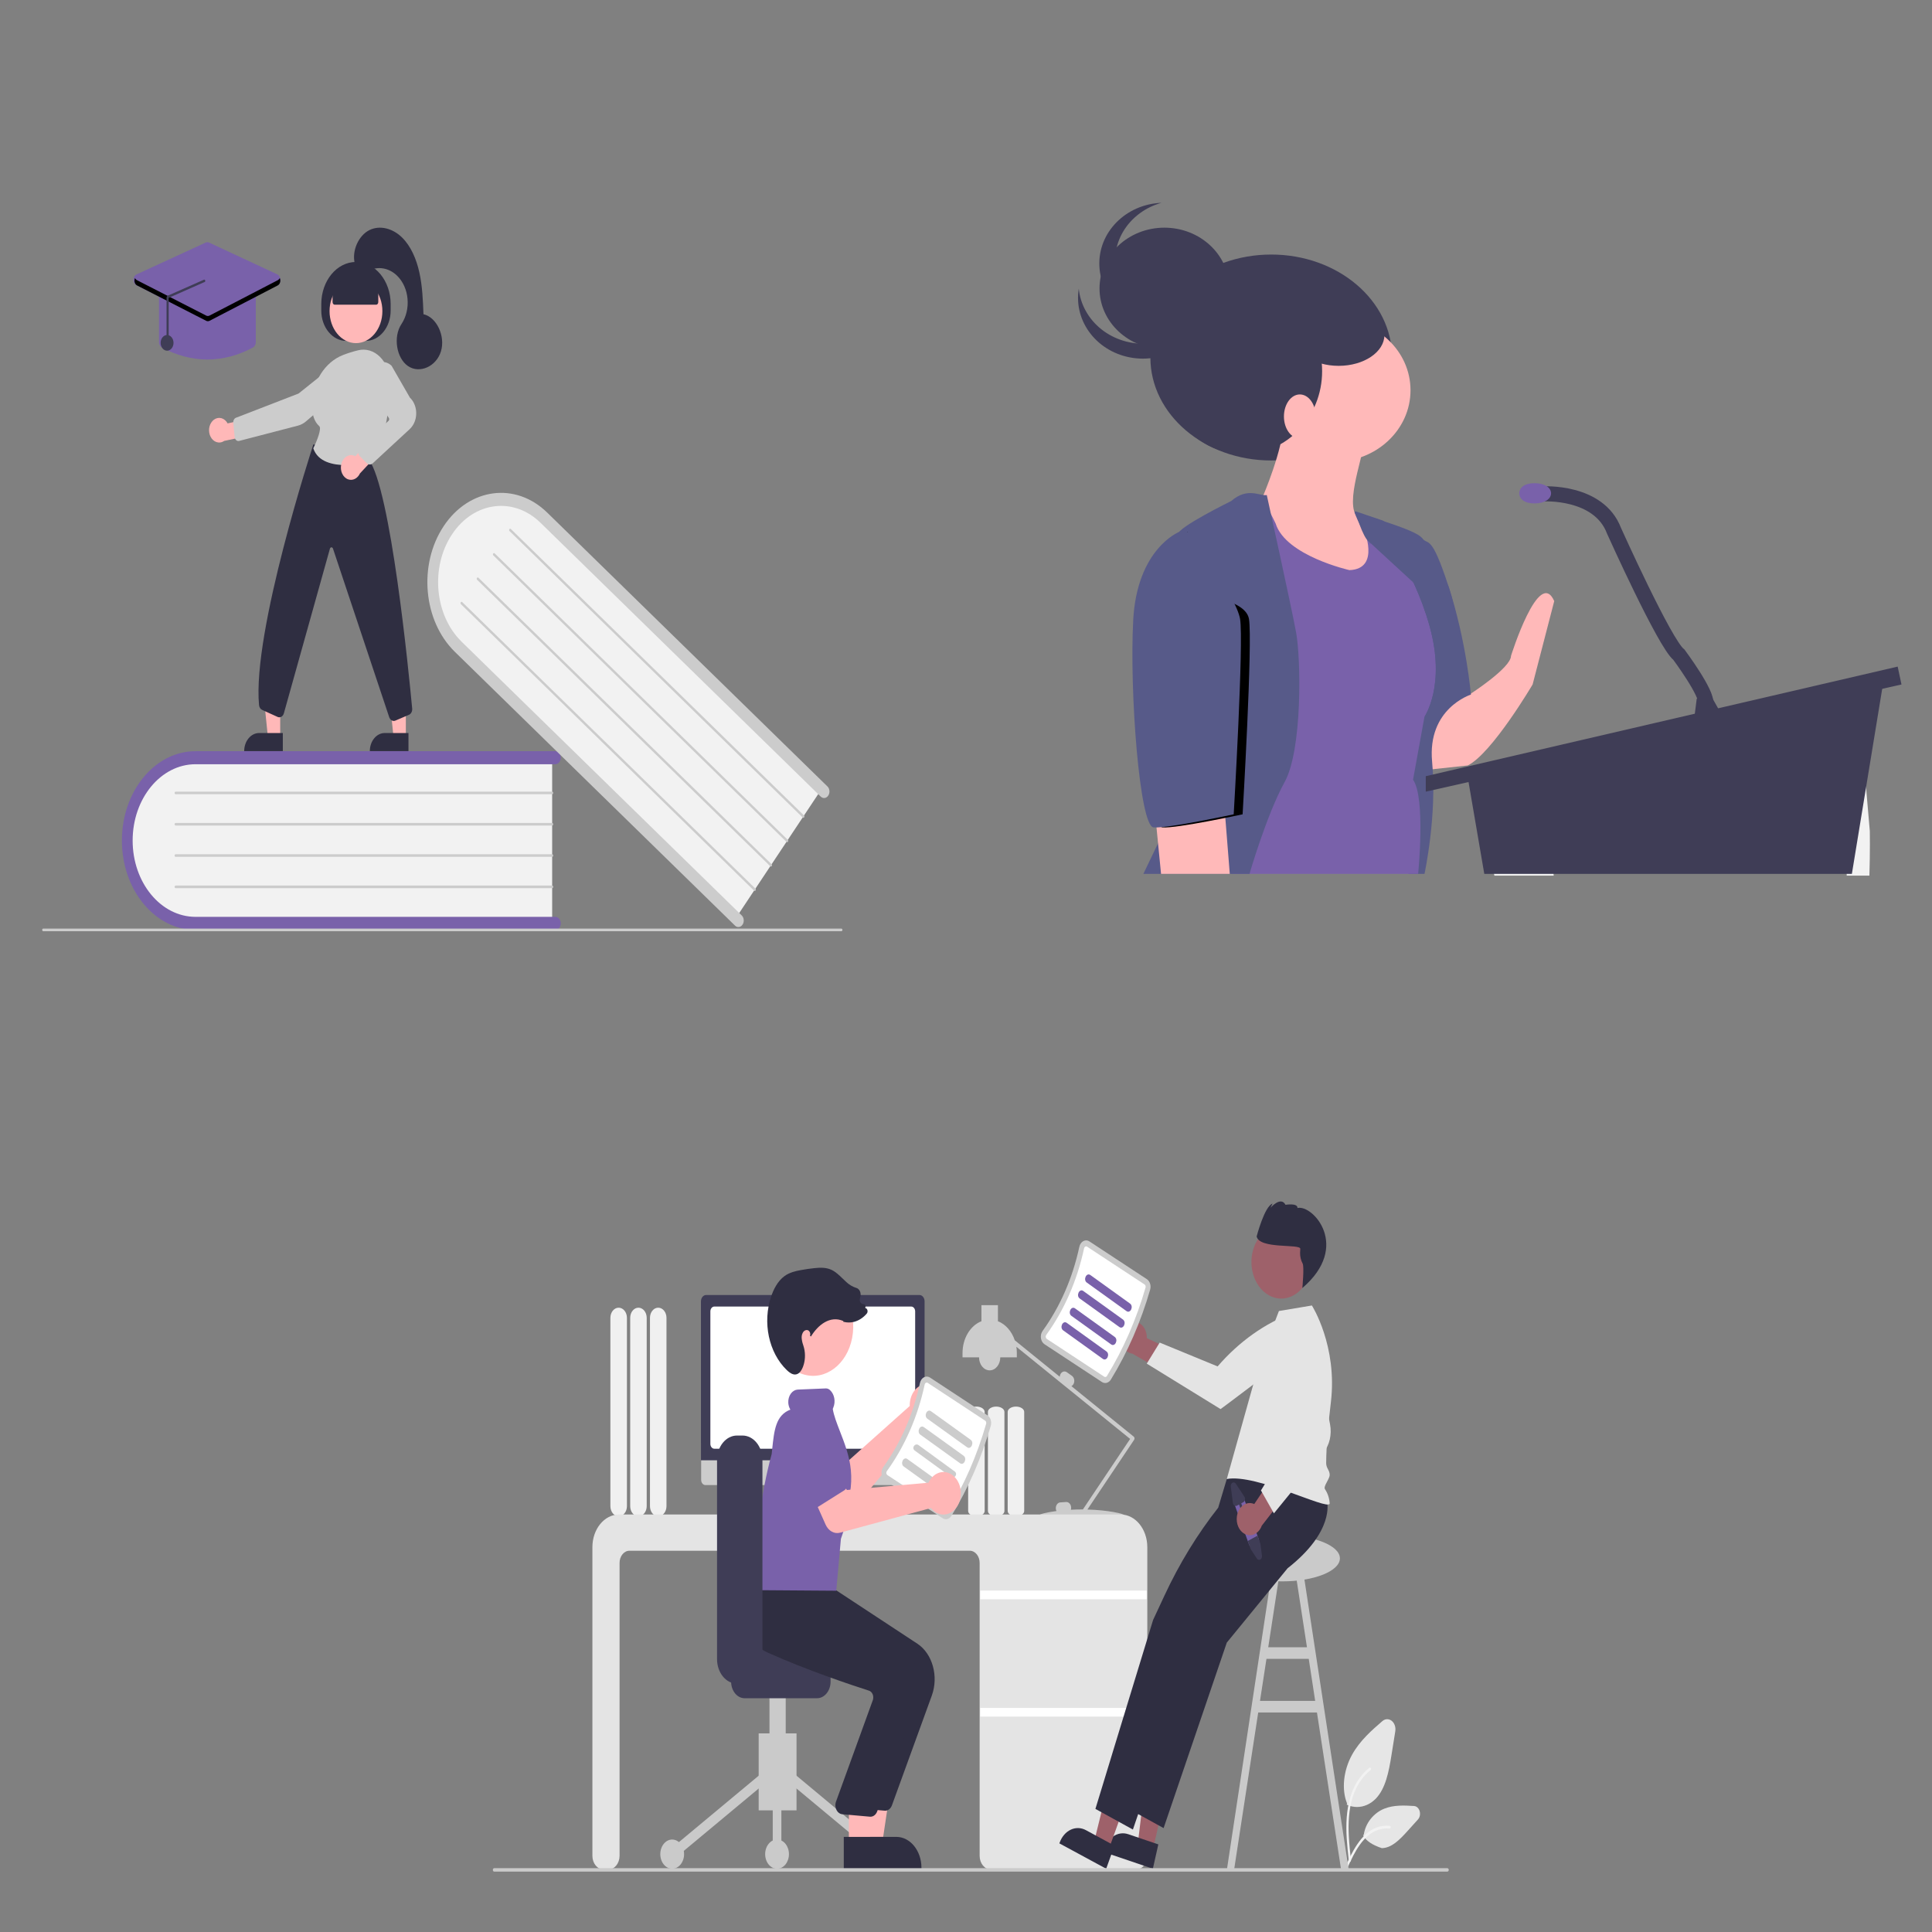 <?xml version="1.0" encoding="UTF-8" standalone="no"?>
<!DOCTYPE svg PUBLIC "-//W3C//DTD SVG 1.1//EN" "http://www.w3.org/Graphics/SVG/1.1/DTD/svg11.dtd">
<svg version="1.1" xmlns="http://www.w3.org/2000/svg" xmlns:xlink="http://www.w3.org/1999/xlink" preserveAspectRatio="xMidYMid meet" viewBox="0 0 640 640" width="640" height="640"><rect x="0" y="0" width="640" height="640" fill="#808080" stroke="none"/><defs><path d="M182.91 250.14L182.91 306.32C113.28 306.32 74.59 306.32 66.86 306.32C53.63 306.32 42.88 293.72 42.88 278.23C42.88 262.74 53.63 250.14 66.86 250.14C82.33 250.14 121.01 250.14 182.91 250.14Z" id="a36ay3x1O"></path><path d="M183.98 308.05C172.06 308.05 76.71 308.05 64.79 308.05C51.31 308.05 40.38 294.79 40.38 278.44C40.38 262.09 51.31 248.84 64.79 248.84C76.71 248.84 172.06 248.84 183.98 248.84C184.96 248.84 185.76 249.81 185.76 251C185.76 252.19 184.96 253.16 183.98 253.16C172.06 253.16 76.71 253.16 64.79 253.16C53.28 253.16 43.94 264.48 43.94 278.44C43.94 292.41 53.28 303.72 64.79 303.72C76.71 303.72 172.06 303.72 183.98 303.72C184.96 303.72 185.76 304.69 185.76 305.88C185.76 307.08 184.96 308.04 183.98 308.05Z" id="alxMFMJMh"></path><path d="M58.2 263.1C58 263.1 57.84 262.91 57.84 262.67C57.84 262.43 58 262.24 58.2 262.24C70.67 262.24 170.44 262.24 182.91 262.24C183.11 262.24 183.26 262.43 183.26 262.67C183.26 262.91 183.11 263.1 182.91 263.1C157.97 263.1 70.67 263.1 58.2 263.1Z" id="a32qYAOdRt"></path><path d="M58.2 273.47C58 273.47 57.84 273.28 57.84 273.04C57.84 272.8 58 272.61 58.2 272.61C70.67 272.61 170.44 272.61 182.91 272.61C183.11 272.61 183.26 272.8 183.26 273.04C183.26 273.28 183.11 273.47 182.91 273.47C157.97 273.47 70.67 273.47 58.2 273.47Z" id="b1GirYr1qy"></path><path d="M58.2 283.84C58 283.84 57.84 283.65 57.84 283.41C57.84 283.17 58 282.98 58.2 282.98C70.67 282.98 170.44 282.98 182.91 282.98C183.11 282.98 183.26 283.17 183.26 283.41C183.26 283.65 183.11 283.84 182.91 283.84C157.97 283.84 70.67 283.84 58.2 283.84Z" id="d3glc7oWru"></path><path d="M58.2 294.22C58 294.22 57.84 294.02 57.84 293.78C57.84 293.55 58 293.35 58.2 293.35C70.67 293.35 170.44 293.35 182.91 293.35C183.11 293.35 183.26 293.55 183.26 293.78C183.26 294.02 183.11 294.22 182.91 294.22C157.97 294.22 70.67 294.22 58.2 294.22Z" id="b39N1J9d1t"></path><path d="M272.6 260.71L243.54 304.46C189.32 251.47 159.19 222.04 153.17 216.15C142.87 206.09 141.01 188.09 149.03 176.03C157.04 163.97 171.94 162.34 182.23 172.4C194.28 184.18 224.4 213.61 272.6 260.71Z" id="aaJ9fmThj"></path><path d="M243.48 306.62C234.19 297.55 159.95 224.99 150.67 215.92C140.17 205.66 138.52 187.03 146.97 174.3C155.43 161.57 170.8 159.56 181.29 169.82C190.57 178.89 264.82 251.45 274.1 260.52C274.87 261.26 274.99 262.62 274.37 263.55C273.76 264.48 272.64 264.63 271.87 263.88C271.87 263.88 271.87 263.88 271.87 263.88C262.59 254.81 188.34 182.25 179.06 173.18C170.1 164.42 156.97 166.13 149.75 176.99C142.52 187.86 143.93 203.78 152.89 212.54C152.89 212.55 152.9 212.55 152.9 212.56C162.18 221.63 236.43 294.18 245.71 303.25C246.48 304 246.6 305.36 245.98 306.29C245.36 307.22 244.24 307.37 243.48 306.62Z" id="bxilzDXn"></path><path d="M168.78 175.91C168.63 175.76 168.61 175.49 168.73 175.3C168.85 175.11 169.08 175.09 169.23 175.24C169.23 175.24 169.23 175.24 169.23 175.24C178.94 184.73 256.63 260.64 266.34 270.13C266.49 270.28 266.52 270.56 266.39 270.74C266.27 270.93 266.05 270.96 265.89 270.81C265.89 270.81 265.89 270.81 265.89 270.81C265.89 270.81 178.49 185.4 168.78 175.91Z" id="bv8SJUJw"></path><path d="M163.42 183.98C163.26 183.83 163.24 183.56 163.36 183.38C163.49 183.19 163.71 183.16 163.86 183.31C173.58 192.8 251.26 268.72 260.97 278.21C261.13 278.36 261.15 278.63 261.03 278.82C260.91 279 260.68 279.03 260.53 278.88C260.53 278.88 260.53 278.88 260.53 278.88C241.11 259.9 173.13 193.47 163.42 183.98Z" id="a4ky4kIaK"></path><path d="M158.05 192.06C157.9 191.91 157.87 191.64 158 191.45C158.12 191.27 158.35 191.24 158.5 191.39C168.21 200.88 245.9 276.8 255.61 286.29C255.76 286.44 255.79 286.71 255.66 286.89C255.54 287.08 255.32 287.11 255.16 286.96C255.16 286.96 255.16 286.96 255.16 286.96C255.16 286.96 167.76 201.55 158.05 192.06Z" id="aiyBR1BHI"></path><path d="M152.69 200.14C152.53 199.99 152.51 199.71 152.63 199.53C152.76 199.34 152.98 199.31 153.13 199.46C153.13 199.46 153.13 199.46 153.13 199.46C162.84 208.95 240.53 284.87 250.24 294.36C250.4 294.51 250.42 294.78 250.3 294.97C250.18 295.16 249.95 295.19 249.8 295.04C249.8 295.04 249.8 295.04 249.8 295.04C230.37 276.06 162.4 209.63 152.69 200.14Z" id="b8WpufMur"></path><path d="M14.33 308.48C14.13 308.48 13.97 308.28 13.97 308.05C13.97 307.81 14.13 307.61 14.33 307.61C40.77 307.61 252.28 307.61 278.72 307.61C278.91 307.61 279.07 307.81 279.07 308.05C279.07 308.28 278.91 308.48 278.72 308.48C225.84 308.48 40.77 308.48 14.33 308.48Z" id="b3TZJbbGS"></path><path d="M130.36 244.23L128.43 225.18L134.44 225.18L134.44 244.23L134.44 244.23L130.36 244.23Z" id="c1DPtnfLMv"></path><path d="M135.31 242.82L135.31 248.82L122.51 248.82C122.51 248.82 122.51 248.82 122.51 248.82C122.51 245.51 124.72 242.82 127.45 242.82C127.45 242.82 127.45 242.82 127.45 242.82C127.45 242.82 130.07 242.82 135.31 242.82Z" id="afM9xNU8"></path><path d="M88.75 244.23L86.81 225.18L92.82 225.18L92.82 244.23L92.82 244.23L88.75 244.23Z" id="azpUo4rZF"></path><path d="M93.69 242.82L93.69 248.82L80.89 248.82C80.89 248.82 80.89 248.82 80.89 248.82C80.89 245.51 83.11 242.82 85.84 242.82C85.84 242.82 85.84 242.82 85.84 242.82C85.84 242.82 88.46 242.82 93.69 242.82Z" id="bnRaHrj7t"></path><path d="M106.43 100.72C106.43 93.02 111.57 86.78 117.92 86.78C117.92 86.78 117.92 86.78 117.92 86.78C124.26 86.78 129.41 93.02 129.41 100.72C129.41 100.94 129.41 102.66 129.41 102.88C129.41 108.43 125.7 112.93 121.13 112.93C120.48 112.93 115.35 112.93 114.71 112.93C110.14 112.93 106.43 108.43 106.43 102.88C106.43 102.88 106.43 102.88 106.43 102.88C106.43 102.45 106.43 100.94 106.43 100.72Z" id="bbEwuXWQp"></path><path d="M117.92 92.44C113.08 92.44 109.17 97.2 109.17 103.06C109.17 108.92 113.08 113.67 117.92 113.67C122.75 113.67 126.67 108.92 126.67 103.06C126.67 97.2 122.75 92.44 117.92 92.44Z" id="a3sZsAE5w8"></path><path d="" id="ev5LWznkL"></path><path d="M75.04 139.7C75.17 139.87 75.3 140.06 75.4 140.26C75.9 140.15 78.4 139.57 82.91 138.54L84.88 143.81C78.51 145.16 74.97 145.91 74.26 146.06C72.64 147.17 70.59 146.48 69.68 144.52C68.92 142.88 69.18 140.82 70.32 139.54C71.66 138 73.77 138.07 75.04 139.7Z" id="a2zobRDOrA"></path><path d="M111.1 120.36L111.19 120.54L98.89 130.37C86.44 135.19 79.52 137.87 78.13 138.4C77.57 138.63 77.21 139.3 77.27 140.02C77.32 140.49 77.68 144.28 77.73 144.75C77.81 145.58 78.43 146.18 79.11 146.08C79.15 146.07 79.19 146.07 79.23 146.06C81.18 145.55 96.81 141.48 98.76 140.98C99.71 140.73 100.6 140.25 101.39 139.57C102.77 138.38 113.83 128.84 115.21 127.65C116.23 126.76 116.79 125.3 116.69 123.78C116.53 121.41 114.81 119.64 112.86 119.84C112.26 119.9 111.69 120.14 111.19 120.54C111.18 120.51 111.15 120.45 111.1 120.36Z" id="gXHwq7Sm2"></path><path d="M128.96 237.66C127.09 232.06 112.16 187.29 110.29 181.69C110.17 181.37 109.85 181.21 109.58 181.36C109.44 181.43 109.33 181.58 109.29 181.76C107.76 187.21 95.57 230.8 94.05 236.24C93.79 237.27 92.89 237.85 92.05 237.53C92.02 237.52 91.99 237.51 91.96 237.49C91.44 237.26 87.36 235.4 86.85 235.17C86.28 234.92 85.88 234.3 85.81 233.57C83.52 209.29 103.56 147.99 103.76 147.37C103.77 147.36 103.78 147.31 103.82 147.2L122.09 152.11C122.11 152.14 122.12 152.15 122.13 152.16C129.42 161.8 135.41 222.63 136.54 234.73C136.62 235.63 136.18 236.48 135.48 236.78C135.03 236.97 131.42 238.52 130.97 238.71C130.8 238.79 130.62 238.82 130.44 238.82C129.8 238.82 129.22 238.37 128.96 237.66Z" id="a4bqJ04jWn"></path><path d="M103.81 148.59C103.81 148.58 103.8 148.55 103.78 148.49C103.81 148.43 103.82 148.4 103.83 148.39C105.02 146.01 106.61 141.94 105.76 141.17C104.08 139.67 103.27 137.19 103.34 133.82C103.49 126.48 107.61 119.97 113.59 117.62C113.59 117.62 113.59 117.62 113.59 117.62C115.25 116.97 116.95 116.44 118.67 116.03C121.21 115.41 123.84 116.2 125.84 118.18C127.87 120.17 129.06 123.17 129.08 126.33C129.15 134.17 128.15 145.08 123.06 152.57C122.82 152.92 122.49 153.16 122.12 153.24C119.67 153.77 117.18 154.06 114.69 154.08C110.27 154.08 105.33 153.01 103.81 148.59Z" id="a3cjC5RDU"></path><path d="M117.21 150.91C117.39 150.97 117.56 151.04 117.72 151.14C118.1 150.72 120 148.62 123.42 144.85L127.38 148.09C122.49 153.33 119.78 156.25 119.24 156.83C118.48 158.48 116.89 159.3 115.38 158.81C113.6 158.22 112.55 155.99 113.04 153.82C113.04 153.81 113.04 153.8 113.05 153.79C113.55 151.6 115.41 150.32 117.21 150.91Z" id="c1KX0u6bxG"></path><path d="M121.5 153.43C121.28 153.2 119.48 151.42 119.26 151.2C118.57 150.52 118.47 149.3 119.03 148.46C119.11 148.35 119.2 148.24 119.3 148.15C120.24 147.27 127.78 140.26 128.72 139.39C128.95 139.17 129 138.77 128.82 138.48C128.24 137.55 123.59 130.09 123 129.16C121.61 126.93 121.74 123.8 123.32 121.76C123.32 121.76 123.32 121.76 123.32 121.76C124.99 119.58 127.76 119.31 129.69 121.14C129.7 121.15 129.71 121.16 129.73 121.19C133.37 127.52 135.4 131.03 135.8 131.74C138.16 133.97 138.57 138.1 136.72 140.95C136.42 141.42 136.07 141.84 135.68 142.19C134.46 143.32 124.69 152.35 123.47 153.48C123.2 153.73 122.86 153.86 122.52 153.86C122.15 153.87 121.79 153.71 121.5 153.43Z" id="a25IGNXTd7"></path><path d="M110.17 94.81L117.92 90.7L125.31 94.81C125.31 97.96 125.31 99.72 125.31 100.07C125.31 100.55 124.99 100.94 124.6 100.94C123.23 100.94 112.25 100.94 110.88 100.94C110.49 100.94 110.17 100.55 110.17 100.07C110.17 99.37 110.17 97.61 110.17 94.81Z" id="bkeJv6sNl"></path><path d="M122.36 76.23C125.89 74.48 130.13 75.71 133.11 78.6C136.1 81.49 137.95 85.83 138.93 90.31C139.92 94.79 140.1 99.46 140.28 104.09C144.63 105.06 147.59 111.31 146.08 116.35C144.58 121.39 139 123.9 135.15 121.26C131.3 118.63 130.19 111.55 132.97 107.38C136.23 102.48 135.6 95.31 131.56 91.35C128.88 88.72 125.22 88.08 122.03 89.7C119.89 90.79 117.2 87.96 117.56 87.48C116.42 83.06 118.82 77.99 122.36 76.23Z" id="b5Tl42dZyv"></path><path d="M53.62 115.1C53.04 114.79 52.67 114.09 52.67 113.33C52.67 111.75 52.67 99.16 52.67 97.59C52.67 96.51 53.39 95.64 54.28 95.64C57.16 95.64 80.25 95.64 83.14 95.64C84.02 95.64 84.74 96.51 84.74 97.59C84.74 99.16 84.74 111.75 84.74 113.33C84.75 114.09 84.37 114.79 83.8 115.1C83.8 115.1 83.8 115.1 83.8 115.1C79.05 117.7 73.91 119.07 68.71 119.11C63.5 119.07 58.36 117.7 53.62 115.1Z" id="ef41xXeed"></path><path d="M68.08 106.21C65.79 105.03 47.48 95.67 45.19 94.49C44.38 94.08 44 92.94 44.34 91.95C44.51 91.46 44.84 91.07 45.25 90.89C47.54 89.83 65.85 81.41 68.14 80.35C68.5 80.18 68.91 80.19 69.28 80.36C71.54 81.41 89.6 89.83 91.86 90.89C92.69 91.27 93.1 92.4 92.78 93.4C92.63 93.89 92.31 94.28 91.92 94.49C89.66 95.66 71.59 105.03 69.34 106.2C69.14 106.31 68.92 106.36 68.7 106.36C68.49 106.36 68.28 106.31 68.08 106.21Z" id="lkDUxWmzN"></path><path d="M55.35 110.98C54.17 110.98 53.21 112.15 53.21 113.58C53.21 115.01 54.17 116.17 55.35 116.17C56.53 116.17 57.48 115.01 57.48 113.58C57.48 112.15 56.53 110.98 55.35 110.98Z" id="b5ykPI94tf"></path><path d="M69.41 104.54C69.06 104.72 68.65 104.73 68.3 104.54C66.01 103.37 47.7 94 45.41 92.83C45.12 92.69 44.88 92.43 44.73 92.11C44.34 92.93 44.57 93.99 45.25 94.47C45.3 94.5 45.36 94.53 45.41 94.56C47.7 95.73 66.01 105.1 68.3 106.27C68.65 106.45 69.06 106.45 69.41 106.27C71.67 105.1 89.74 95.73 91.99 94.56C92.72 94.18 93.05 93.17 92.75 92.29C92.72 92.23 92.7 92.17 92.67 92.11C92.52 92.43 92.28 92.68 91.99 92.83C87.48 95.17 71.67 103.37 69.41 104.54Z" id="amB19iiCi"></path><path d="M55.88 113.14C55.88 112.17 55.88 107.35 55.88 98.67C62.93 95.56 66.85 93.83 67.63 93.48C67.83 93.49 67.99 93.3 68 93.06C68 92.82 67.84 92.62 67.64 92.62C66.47 93.14 57.07 97.29 55.89 97.81C55.7 97.81 55.52 97.89 55.38 98.06C55.25 98.22 55.17 98.44 55.17 98.67C55.17 100.12 55.17 111.69 55.17 113.14C55.17 113.37 55.33 113.57 55.53 113.57C55.72 113.57 55.88 113.37 55.88 113.14Z" id="e2kqO0kMxb"></path><path d="M617.34 251.43C613.82 266.6 611.87 275.02 611.47 276.71C611.47 276.71 611.55 283.08 611.75 290.07C612.5 290.07 618.51 290.07 619.26 290.07C619.52 282.08 619.4 275.33 619.4 275.33C619.12 272.15 618.44 264.18 617.34 251.43Z" id="ebOPcPAjs"></path><path d="M512.58 277.04C512.5 276.21 511.85 269.6 511.76 268.77C511.42 266.51 511.06 264.51 510.71 262.75C508.09 250.19 505.39 249.74 505.39 249.74C505.27 249.82 505.16 249.91 505.05 250.01C504.73 250.28 504.43 250.57 504.16 250.88C499.86 256 496.94 269.28 495.41 278.08C494.56 282.95 494.14 286.45 494.14 286.45C494.14 286.45 494.53 287.94 495.05 290.07C497.01 290.07 512.71 290.07 514.67 290.07C514.6 287.97 514.31 285.88 513.81 283.83C513.23 281.6 512.82 279.33 512.58 277.04Z" id="a2lcQIiRk"></path><path d="M461.14 118.43C461.14 137.27 443.22 152.54 421.11 152.54C399 152.54 381.08 137.27 381.08 118.43C381.08 99.59 399 84.32 421.11 84.32C443.22 84.32 461.14 99.59 461.14 118.43Z" id="b2y82OdD2Q"></path><path d="M487.05 229.9C487.05 229.9 500.54 221.22 500.54 217.27C500.54 217.27 509.81 187.68 514.86 199.12C514.86 199.12 507.7 226.74 507.7 226.74C507.7 226.74 494.22 249.62 486.21 253.57C486.21 253.57 471.46 255.15 471.46 255.15C471.46 254.44 471.46 250.89 471.46 244.5C476.09 238.09 478.65 234.53 479.17 233.82C480.94 231.37 483.89 229.9 487.05 229.9C487.05 229.9 487.05 229.9 487.05 229.9Z" id="a2nm9LeIo"></path><path d="M471.04 178.21C473.15 180.97 473.99 176.24 479.89 194.39C485.79 212.54 487.26 230.09 487.26 230.09C487.26 230.09 472.73 234.63 474.41 252.39C476.1 270.14 471.88 289.48 471.88 289.48C471.53 289.48 469.78 289.48 466.62 289.48L455.03 255.94C463.37 225.4 468.01 208.43 468.94 205.04C468.94 205.04 449.17 173.74 448.73 169.46C453.19 171.21 468.94 175.45 471.04 178.21Z" id="ac7tXSvoPR"></path><path d="M441.97 105.61C428.01 105.61 416.69 116.21 416.69 129.28C416.69 142.36 428.01 152.96 441.97 152.96C455.93 152.96 467.25 142.36 467.25 129.28C467.25 116.21 455.93 105.61 441.97 105.61Z" id="hjF587QIK"></path><path d="M450.82 172.29C450.82 172.29 464.3 189.65 464.3 189.65C463.57 190.41 459.92 194.23 453.34 201.09L428.06 201.09L416.69 189.26L412.05 169.13C415.84 166.29 417.95 164.71 418.37 164.4C418.37 164.4 425.11 148.62 425.11 140.33C425.11 132.04 451.66 147.04 451.66 147.04C451.49 152.09 444.5 169.13 450.82 172.29Z" id="byv0TmjDt"></path><path d="M451.66 175.05C451.66 175.05 457.56 188.47 447.02 188.86C447.02 188.86 425.96 184.13 422.59 173.47C422.59 173.47 417.95 163.61 416.69 164C416.69 164 401.94 177.42 401.94 177.42C402.25 179.05 403.79 187.2 406.57 201.88L408.26 289.48C445.17 289.48 465.68 289.48 469.78 289.48C469.78 289.48 472.31 264.22 468.09 258.3C468.09 258.3 471.88 237.39 471.88 237.39C471.88 237.39 479.05 227.13 473.57 207.41C468.09 187.68 455.87 171.5 453.77 171.5C453.34 172.21 448.71 170.32 451.66 175.05Z" id="alskFlPmS"></path><path d="M407.84 165.98C407.84 165.98 390.14 174.66 390.14 177.02C390.14 177.02 400.67 246.86 393.51 258.7C393.51 258.7 378.76 289.48 378.76 289.48C382.28 289.48 410.4 289.48 413.91 289.48C413.91 289.48 419.64 269.75 425.54 259.09C431.43 248.44 431.01 218.45 429.33 209.38C427.64 200.3 419.64 164 419.64 164C417.28 164.4 413.32 161.24 407.84 165.98Z" id="jIiRrvwJo"></path><path d="M384.61 289.48L407.38 289.48L405.31 263.43L382.56 268.56L382.56 268.56L384.61 289.48Z" id="f3iqwEwgrW"></path><path d="M491.69 289.48L613.46 289.48L624 225.16L486.21 257.52L486.21 257.52L491.69 289.48Z" id="di6TaWDsz"></path><path d="M629.89 226.74L472.31 262.25L472.31 257.12L628.63 220.82L628.63 220.82L629.89 226.74Z" id="gWvW8NTN"></path><path d="M561.21 238.18L570.48 237L566.69 230.29L562.06 231.47L562.06 231.47L561.21 238.18Z" id="c1c9dB3Lsx"></path><path d="M511.07 163.61C511.07 163.61 529.61 162.43 534.67 175.84C534.67 175.84 551.52 213.32 556.16 216.88C556.16 216.88 565.85 229.9 565.01 233.05" id="a15Pr2N1O9"></path><path d="M508.33 166.77C504.96 166.77 503.28 165.26 503.28 163.41C503.28 161.56 504.96 160.06 508.33 160.06C511.71 160.06 513.81 161.56 513.81 163.41C513.81 165.26 511.71 166.77 508.33 166.77Z" id="avPj4iRE5"></path><path d="M482.63 224.96C482.63 224.96 485.79 212.54 479.89 194.39C479.89 194.39 473.15 180.97 471.04 178.21C471.04 178.21 448.73 169.46 448.73 169.46C448.87 170.87 451.1 175.19 454.04 180.36C453.51 178.5 452.71 176.71 451.66 175.05C448.71 170.32 453.77 171.5 453.77 171.5C455.87 171.5 468.09 187.68 473.57 207.41C479.05 227.13 471.88 237.39 471.88 237.39C474.03 234.91 480.48 227.45 482.63 224.96Z" id="a1RBqusBEx"></path><path d="M448.92 169.33C448.92 169.33 451.42 178.19 453.54 179.48C453.54 179.48 468.26 193.03 468.26 193.03C468.15 192.37 467.6 189.07 466.62 183.14L459.88 173.67L458.08 172.45C453.2 170.79 450.14 169.75 448.92 169.33Z" id="ifsBFv3dk"></path><path d="M393.47 176.24C393.47 176.24 379.61 181.76 378.34 205.43C377.08 229.11 380.45 273.69 385.08 274.09C389.72 274.48 411.63 269.75 411.63 269.75C411.63 269.75 415 212.54 413.74 205.04C412.47 197.54 392.88 196.56 392.88 196.56C393 192.49 393.41 178.27 393.47 176.24Z" id="dYVwh5Bps"></path><path d="M390.52 176.24C390.52 176.24 376.66 181.76 375.39 205.43C374.13 229.11 377.5 273.69 382.13 274.09C386.77 274.48 408.68 269.75 408.68 269.75C408.68 269.75 412.05 212.54 410.79 205.04C409.52 197.54 393.93 176.24 393.93 176.24C393.25 176.24 390.86 176.24 390.52 176.24Z" id="a2Wbd7G5uI"></path><path d="M437.97 122.97C437.97 138.11 426.27 150.39 411.84 150.39C397.41 150.39 385.72 138.11 385.72 122.97C385.72 107.82 397.41 95.55 411.84 95.55C426.27 95.55 437.97 107.82 437.97 122.97Z" id="b1R9J07Ktq"></path><path d="M435.86 137.96C435.86 141.99 433.5 145.26 430.59 145.26C427.68 145.26 425.32 141.99 425.32 137.96C425.32 133.93 427.68 130.66 430.59 130.66C433.5 130.66 435.86 133.93 435.86 137.96Z" id="e4tejDQOBq"></path><path d="M385.72 75.42C373.85 75.42 364.23 84.43 364.23 95.55C364.23 106.66 373.85 115.67 385.72 115.67C397.58 115.67 407.21 106.66 407.21 95.55C407.21 84.43 397.58 75.42 385.72 75.42Z" id="f1xPLKiEzA"></path><path d="M359.6 102.86C358.37 100.61 357.61 98.16 357.36 95.64C355.57 106.63 363.63 116.89 375.36 118.57C387.09 120.24 398.05 112.69 399.84 101.71C400.11 100.07 400.16 98.41 399.99 96.76C398.95 103.18 394.67 108.73 388.49 111.67C377.92 116.71 364.98 112.76 359.6 102.86Z" id="bWB1MeAjU"></path><path d="M377.62 70.63C379.74 69.07 382.16 67.9 384.75 67.19C372.89 67.65 363.68 77.03 364.18 88.13C364.67 99.23 374.69 107.86 386.54 107.39C388.31 107.32 390.06 107.05 391.75 106.58C384.83 106.86 378.19 103.99 373.93 98.87C366.62 90.12 368.27 77.47 377.62 70.63Z" id="f1y5zoDmd8"></path><path d="M458.61 110.94C458.61 116.6 451.82 121.19 443.44 121.19C435.07 121.19 428.27 116.6 428.27 110.94C428.27 105.27 435.07 100.68 443.44 100.68C451.82 100.68 458.61 105.27 458.61 110.94Z" id="b2iKpNjmn"></path><path d="M215.31 436.55C215.31 434.7 216.53 433.19 218.04 433.19C219.56 433.19 220.78 434.7 220.78 436.55C220.78 442.79 220.78 492.7 220.78 498.94C220.78 500.8 219.56 502.3 218.04 502.3C216.53 502.3 215.31 500.8 215.31 498.94C215.31 486.46 215.31 442.79 215.31 436.55Z" id="aoHdJTFuH"></path><path d="M208.76 436.55C208.76 434.7 209.98 433.19 211.49 433.19C213 433.19 214.23 434.7 214.23 436.55C214.23 442.79 214.23 492.7 214.23 498.94C214.23 500.8 213 502.3 211.49 502.3C209.98 502.3 208.76 500.8 208.76 498.94C208.76 486.46 208.76 442.79 208.76 436.55Z" id="c75i3KPKI"></path><path d="M202.2 436.55C202.2 434.7 203.43 433.19 204.94 433.19C206.45 433.19 207.68 434.7 207.68 436.55C207.68 442.79 207.68 492.7 207.68 498.94C207.68 500.8 206.45 502.3 204.94 502.3C203.43 502.3 202.2 500.8 202.2 498.94C202.2 486.46 202.2 442.79 202.2 436.55Z" id="a1Ro4S5YJi"></path><path d="M446.3 597.9C446.29 597.9 446.24 597.87 446.14 597.83C446.19 597.57 446.21 597.42 446.22 597.39C444.36 592.79 445.01 586.48 447.88 581.29C450.49 576.57 454.46 573.14 457.96 570.11C459.19 569.05 460.89 569.41 461.76 570.92C462.19 571.66 462.35 572.59 462.21 573.48C462.08 574.27 461.08 580.58 460.95 581.37C460.05 587.06 458.97 592.45 455.78 595.8C454.03 597.6 451.82 598.59 449.54 598.59C448.43 598.59 447.34 598.36 446.3 597.9Z" id="b299DmbpZG"></path><path d="M451.65 608.11C451.65 608.1 451.62 608.04 451.56 607.93C451.69 607.79 451.76 607.71 451.78 607.7C452.34 603.95 454.98 600.6 458.51 599.17C461.73 597.86 465.28 598.07 468.41 598.26C468.41 598.26 468.41 598.26 468.41 598.26C469.57 598.33 470.46 599.53 470.4 600.95C470.38 601.63 470.13 602.27 469.71 602.73C469.36 603.12 466.54 606.24 466.19 606.63C463.63 609.47 461.08 612.03 458 612.21C457.91 612.22 457.83 612.22 457.74 612.22C454.57 611.17 452.54 609.8 451.65 608.11Z" id="c26TYENEis"></path><path d="M446.12 602.02C446.44 597.75 447.48 593.58 449.59 590.16C450.71 588.36 452.07 586.81 453.62 585.58C454.03 585.26 454.4 586.06 454 586.38C451.31 588.52 449.24 591.65 448.09 595.33C446.8 599.43 446.59 603.91 446.81 608.27C446.95 610.91 447.23 613.53 447.52 616.14C447.57 616.39 447.46 616.63 447.26 616.71C447.06 616.78 446.86 616.63 446.81 616.39C446.81 616.39 446.81 616.39 446.81 616.39C446.29 611.64 445.75 606.82 446.12 602.02Z" id="a1QQmN1weR"></path><path d="M455.94 605.41C457.38 604.86 458.89 604.67 460.39 604.83C460.87 604.89 460.75 605.8 460.28 605.75C457.75 605.49 455.23 606.33 453.16 608.11C451.16 609.82 449.59 612.2 448.27 614.73C447.46 616.28 446.74 617.89 446.01 619.5C445.78 620.01 445.1 619.64 445.34 619.12C447.84 613.56 450.75 607.39 455.94 605.41Z" id="g9FPrqgIx"></path><path d="M444.21 619.04L446.74 619.11L431.49 519.17L428.97 519.76L432.95 545.68L420.12 545.68L424.1 519.76L421.57 519.17L406.46 619.11L408.86 619.04L416.8 567.28L436.26 567.28L444.21 619.04ZM417.39 563.44L419.53 549.52L433.54 549.52L435.67 563.44L417.39 563.44Z" id="b5pULJPq8"></path><path d="M333.81 467.71C333.81 466.74 335.04 465.95 336.55 465.95C338.06 465.95 339.28 466.74 339.28 467.71C339.28 470.99 339.28 497.25 339.28 500.53C339.28 501.51 338.06 502.3 336.55 502.3C335.04 502.3 333.81 501.51 333.81 500.53C333.81 493.97 333.81 470.99 333.81 467.71Z" id="bezkplrbH"></path><path d="M327.26 467.71C327.26 466.74 328.49 465.95 330 465.95C331.51 465.95 332.73 466.74 332.73 467.71C332.73 470.99 332.73 497.25 332.73 500.53C332.73 501.51 331.51 502.3 330 502.3C328.49 502.3 327.26 501.51 327.26 500.53C327.26 493.97 327.26 470.99 327.26 467.71Z" id="f1UdS74JsY"></path><path d="M320.71 467.71C320.71 466.74 321.94 465.95 323.44 465.95C324.95 465.95 326.18 466.74 326.18 467.71C326.18 470.99 326.18 497.25 326.18 500.53C326.18 501.51 324.95 502.3 323.44 502.3C321.94 502.3 320.71 501.51 320.71 500.53C320.71 493.97 320.71 470.99 320.71 467.71Z" id="a17xx0e9m9"></path><path d="M375.56 475.9C373.5 474.23 356.99 460.86 354.92 459.18C355.23 459.02 355.49 458.74 355.66 458.39C355.66 458.39 355.66 458.39 355.66 458.39C356.09 457.47 355.84 456.3 355.09 455.76C354.92 455.64 353.57 454.68 353.4 454.56C352.65 454.04 351.69 454.35 351.26 455.27C351.15 455.51 351.08 455.78 351.06 456.06C349.57 454.85 337.65 445.19 336.16 443.99C335.15 440.98 333.11 438.67 330.58 437.67C330.58 437.32 330.58 435.54 330.58 432.35L325.11 432.35C325.11 435.54 325.11 437.32 325.11 437.67C321.38 439.14 318.85 443.39 318.85 448.19C318.85 448.28 318.85 448.76 318.85 449.63C322.13 449.63 323.96 449.63 324.32 449.63C324.32 452.01 325.9 453.95 327.84 453.95C329.79 453.95 331.36 452.01 331.36 449.63C331.73 449.63 333.55 449.63 336.84 449.63C336.84 448.76 336.84 448.28 336.84 448.19C336.84 447.5 336.79 446.81 336.68 446.13C339.19 448.17 351.76 458.34 374.37 476.66C364.98 490.68 359.76 498.46 358.72 500.02C358.59 500.02 358.47 500.02 358.35 500.02C357.1 500.02 355.89 500.06 354.74 500.12C354.81 499.88 354.84 499.63 354.83 499.38C354.78 498.32 354.05 497.51 353.18 497.56C352.99 497.57 351.43 497.67 351.23 497.69C350.37 497.74 349.71 498.64 349.75 499.7C349.76 500 349.84 500.29 349.96 500.55C346.51 501 344.27 501.62 344.27 501.94C344.27 502.46 350.28 501.96 357.8 501.94C357.91 502.31 358.24 502.51 358.55 502.38C358.65 502.34 358.74 502.26 358.8 502.16C358.82 502.14 358.93 501.96 358.95 501.94C366.45 501.97 372.43 502.46 372.43 501.94C372.43 501.45 367.11 500.24 360.22 500.05C361.76 497.74 374.14 479.27 375.69 476.96C375.8 476.8 375.84 476.6 375.82 476.4C375.79 476.2 375.7 476.02 375.56 475.9Z" id="ayLlej7PC"></path><path d="M328.19 619.28C326.17 619.28 324.52 617.26 324.52 614.77C324.52 605.07 324.52 527.43 324.52 517.73C324.52 515.5 323.05 513.7 321.24 513.7C309.97 513.7 219.79 513.7 208.52 513.7C206.71 513.7 205.24 515.5 205.24 517.73C205.24 527.43 205.24 605.07 205.24 614.77C205.23 617.26 203.59 619.28 201.56 619.28C201.4 619.28 200.08 619.28 199.91 619.28C197.89 619.28 196.24 617.26 196.24 614.77C196.24 604.55 196.24 522.73 196.24 512.5C196.25 506.54 200.18 501.71 205.04 501.7C221.66 501.7 354.63 501.7 371.26 501.7C376.11 501.71 380.05 506.54 380.06 512.5C380.06 522.73 380.06 604.55 380.06 614.77C380.05 617.26 378.41 619.28 376.38 619.28C376.38 619.28 333.01 619.28 328.19 619.28Z" id="b3o72NLVVb"></path><path d="M379.86 526.9C379.86 526.9 379.86 526.9 379.86 526.9C379.86 528.62 379.86 529.58 379.86 529.78C379.86 529.78 379.86 529.78 379.86 529.78C346.77 529.78 328.39 529.78 324.72 529.78C324.72 529.78 324.72 529.78 324.72 529.78C324.72 528.05 324.72 527.09 324.72 526.9C324.72 526.9 324.72 526.9 324.72 526.9C357.8 526.9 376.18 526.9 379.86 526.9Z" id="cUzuvCs0M"></path><path d="M379.86 565.77C379.86 565.77 379.86 565.77 379.86 565.77C379.86 567.5 379.86 568.46 379.86 568.65C379.86 568.65 379.86 568.65 379.86 568.65C346.77 568.65 328.39 568.65 324.72 568.65C324.72 568.65 324.72 568.65 324.72 568.65C324.72 566.92 324.72 565.96 324.72 565.77C324.72 565.77 324.72 565.77 324.72 565.77C357.8 565.77 376.18 565.77 379.86 565.77Z" id="g6Ww0Aga9"></path><path d="M277.48 500.41L276.4 490.66L261.92 490.66L260.74 500.37C259.89 500.89 259.42 501.18 259.32 501.24C259.15 501.34 259.09 501.59 259.17 501.79C259.23 501.93 259.34 502.02 259.47 502.02C261.42 502.02 276.99 502.02 278.94 502.02C279.12 502.02 279.27 501.83 279.27 501.61C279.27 501.44 279.19 501.29 279.07 501.23C278.86 501.12 278.33 500.84 277.48 500.41Z" id="b54LsMzGc"></path><path d="M233.68 491.95C232.9 491.95 232.27 491.18 232.27 490.23C232.27 489.41 232.27 485.3 232.27 477.92L306.2 477.92C306.2 485.3 306.2 489.41 306.2 490.23C306.2 491.18 305.57 491.95 304.8 491.95C304.8 491.95 240.79 491.95 233.68 491.95Z" id="m5hTZBjn5T"></path><path d="M306.28 483.74L232.2 483.74C232.2 452.14 232.2 434.59 232.2 431.08C232.21 429.93 232.97 428.99 233.9 428.99C240.97 428.99 297.51 428.99 304.58 428.99C305.52 428.99 306.28 429.93 306.28 431.08C306.28 438.1 306.28 455.65 306.28 483.74Z" id="c1dw6xWqpe"></path><path d="M236.63 479.91C235.91 479.91 235.32 479.19 235.32 478.31C235.32 473.92 235.32 438.81 235.32 434.42C235.32 433.53 235.91 432.81 236.63 432.81C243.15 432.81 295.33 432.81 301.85 432.81C302.58 432.81 303.16 433.53 303.16 434.42C303.16 438.81 303.16 473.92 303.16 478.31C303.16 479.19 302.58 479.91 301.85 479.91C288.81 479.91 243.15 479.91 236.63 479.91Z" id="g1y5dCHA4"></path><path d="M379.86 442.33C379.89 442.64 379.91 442.95 379.9 443.27C380.85 443.72 385.62 445.97 394.2 450.02L387.72 455.7C380.17 451.33 375.97 448.9 375.13 448.42C372.75 448.12 371.01 445.52 371.25 442.59C371.45 440.15 372.99 438.19 374.97 437.85C377.33 437.44 379.52 439.44 379.86 442.33Z" id="b5EicCVeZp"></path><path d="M429.27 434.54C430.72 437.77 431.53 439.57 431.69 439.93C431.11 443.36 429.6 446.44 427.4 448.67C423.7 452.51 404.33 466.78 404.33 466.78C402.7 465.78 394.55 460.76 379.88 451.72L384.16 444.75L403.35 452.64C403.35 452.64 403.35 452.64 403.35 452.64C410.48 444.39 419.07 438.29 428.45 434.84C428.56 434.8 428.83 434.7 429.27 434.54Z" id="b3cVf85ob8"></path><path d="M443.86 516.22C443.86 520.44 435.31 523.85 424.77 523.85C414.23 523.85 405.69 520.44 405.69 516.22C405.69 512.01 414.23 508.59 424.77 508.59C435.31 508.59 443.86 512.01 443.86 516.22Z" id="d2TzKWptZG"></path><path d="M376.9 610.86L379.89 586.05L387.37 588.59L381.96 612.57L381.96 612.57L376.9 610.86Z" id="c2RgLQnurc"></path><path d="M381.9 619.04L365.56 613.5C365.59 613.35 365.61 613.26 365.62 613.24C366.59 608.93 370.22 606.41 373.73 607.6C373.73 607.6 373.74 607.6 373.74 607.6L383.71 610.98L381.9 619.04Z" id="ecMTMlMbI"></path><path d="M362.46 610.05L368.37 586.05L375.46 589.89L367.27 612.66L367.27 612.66L362.46 610.05Z" id="e6iSp1Ce8"></path><path d="M366.44 619.04L350.93 610.64C350.99 610.49 351.02 610.41 351.02 610.4C352.49 606.31 356.39 604.46 359.72 606.26C359.72 606.26 359.72 606.26 359.72 606.26L369.19 611.39L366.44 619.04Z" id="e68bn4bnvT"></path><path d="M439.62 497.57C439.62 497.57 442.17 507.26 426.53 519.51C425.19 521.16 418.48 529.37 406.39 544.14L385.46 605.58L373.04 598.74L375.47 590.76L377.11 585.4L377.95 582.66L378.84 579.72L392.15 536.15L403.32 512.15L403.64 499.12L406.39 489.94L426.33 481.26C433.42 489.96 437.85 495.39 439.62 497.57Z" id="b3OZkR0hMt"></path><path d="M429.46 498.05C429.46 498.05 432 507.74 416.36 519.99C415.02 521.64 408.31 529.85 396.22 544.62L375.29 606.06L362.87 599.22L365.31 591.24L366.94 585.88L367.78 583.14L368.67 580.2L381.98 536.63C384.22 531.81 385.47 529.13 385.72 528.6C390.65 517.99 396.65 508.19 403.57 499.41C403.81 499.1 405.04 497.55 407.24 494.76L407.63 487.56L416.16 481.74C423.25 490.44 427.68 495.87 429.46 498.05Z" id="b1Ui6SNeIo"></path><path d="M417.41 450.6L423.66 434.29C430.22 433.19 433.86 432.58 434.58 432.46C434.58 432.46 443.11 445.79 440.87 464.52C440.03 471.55 439.35 478.54 439.31 484.68C439.3 486.31 440.46 487.04 440.48 488.52C440.5 489.97 438.27 492.33 438.92 493.32C439.84 494.68 440.38 496.36 440.48 498.12C439.71 500.38 416.25 488.12 406.39 489.94C407.86 484.69 411.53 471.58 417.41 450.6Z" id="a2vwJY60Ae"></path><path d="M415.94 411.86C413.15 417.61 414.69 425.05 419.38 428.47C424.07 431.89 430.13 430 432.92 424.24C435.7 418.49 434.16 411.05 429.47 407.63C424.78 404.21 418.72 406.1 415.94 411.86Z" id="f1KZneIpM7"></path><path d="M430.67 414.92C430.63 416.23 430.94 417.51 431.53 418.6C432.08 419.75 431.42 426.68 431.42 426.68C447.6 412.84 434.81 398.93 429.81 400.17C429.92 398.41 425.84 399.11 425.84 399.11C424.29 396.14 420.88 400.08 420.88 400.08C420.95 399.94 421.47 398.86 421.54 398.72C418.89 399.55 416.28 409.58 416.28 409.58C417.18 413.9 430.85 411.94 430.74 413.7C430.72 414.02 430.7 414.44 430.67 414.92Z" id="bd4K8Tgd"></path><path d="M381.01 427.18C381.38 425.85 380.91 424.4 379.91 423.74C378.01 422.49 362.79 412.48 360.88 411.23C360.26 410.81 359.52 410.78 358.87 411.13C358.21 411.48 357.72 412.19 357.54 413.04C355.32 423.36 351.16 432.89 345.39 440.87C344.9 441.53 344.7 442.42 344.82 443.29C344.95 444.15 345.38 444.89 346.01 445.3C347.91 446.55 363.13 456.55 365.03 457.81C366.04 458.46 367.28 458.13 367.98 457.02C373.54 447.95 377.93 437.88 381.01 427.18Z" id="c3NVS9H0P"></path><path d="M365.8 456.05C363.9 454.8 348.68 444.79 346.78 443.54C346.59 443.42 346.46 443.2 346.42 442.94C346.38 442.67 346.45 442.4 346.6 442.19C352.54 433.98 356.83 424.17 359.11 413.55C359.16 413.28 359.31 413.06 359.52 412.95C359.71 412.85 359.93 412.86 360.12 412.98C362.02 414.23 377.24 424.24 379.14 425.49C379.44 425.69 379.58 426.12 379.48 426.51C376.46 437.03 372.14 446.91 366.68 455.83C366.47 456.15 366.1 456.24 365.8 456.05Z" id="e1h7qTqQfB"></path><path d="M373.15 434.31C374.45 435.25 375.63 432.76 374.33 431.82C373.02 430.88 362.52 423.33 361.21 422.38C359.9 421.44 358.72 423.93 360.02 424.87C360.02 424.87 371.83 433.36 373.15 434.31Z" id="e38SREjpZS"></path><path d="M370.8 439.59C372.1 440.52 373.29 438.04 371.98 437.1C370.67 436.16 360.17 428.61 358.86 427.66C357.56 426.72 356.37 429.21 357.68 430.15C357.68 430.15 369.49 438.64 370.8 439.59Z" id="b1xDdD83Zj"></path><path d="M368.06 445.34C369.37 446.28 370.55 443.8 369.25 442.86C367.93 441.91 357.44 434.36 356.12 433.42C354.82 432.48 353.64 434.97 354.94 435.91C354.94 435.91 366.75 444.4 368.06 445.34Z" id="a2Fea5dzTp"></path><path d="M365.32 450.14C366.63 451.08 367.81 448.6 366.51 447.66C365.2 446.71 354.7 439.16 353.39 438.22C352.08 437.28 350.9 439.77 352.2 440.71C352.2 440.71 364.01 449.2 365.32 450.14Z" id="b4zHdM6fTp"></path><path d="M416.95 509.82C417.19 510.48 417.14 511.24 416.82 511.85C416.44 512.59 415.74 512.97 415.05 512.82C414.93 512.8 414.82 512.76 414.71 512.71C414.27 512.5 413.92 512.09 413.73 511.57C413.24 510.21 409.3 499.34 408.81 497.98C408.41 496.89 408.81 495.61 409.7 495.13C410.59 494.64 411.63 495.13 412.02 496.22C412.02 496.22 416.46 508.46 416.95 509.82Z" id="gz2rLmoCV"></path><path d="M416.55 508.72L417.54 511.46C417.84 513.8 418.01 515.09 418.04 515.35C418.13 515.99 417.77 516.6 417.25 516.7C416.91 516.77 416.56 516.61 416.35 516.28C416.21 516.07 415.53 515.03 414.31 513.16L413.33 510.47L416.55 508.72Z" id="bIkQhcpXT"></path><path d="M408.42 497.88C408.5 498.52 408.99 498.96 409.51 498.86C409.6 498.84 409.68 498.81 409.75 498.77C409.8 498.75 410.03 498.62 410.45 498.39C411.26 500.63 411.71 501.87 411.8 502.12C411.89 502.36 412.12 502.47 412.32 502.36C412.52 502.25 412.61 501.97 412.52 501.73C412.43 501.48 411.98 500.24 411.17 498C411.59 497.77 411.82 497.64 411.87 497.62C412.35 497.36 412.57 496.66 412.36 496.07C412.32 495.97 412.28 495.88 412.22 495.8C411.94 495.38 409.69 491.94 409.4 491.52C409.07 491.01 408.47 490.93 408.06 491.34C407.79 491.6 407.66 492.02 407.71 492.44C407.71 492.44 408.35 497.34 408.42 497.88Z" id="a2958YrIQt"></path><path d="M414.76 497.99C415.01 498.04 415.25 498.12 415.49 498.23C416.14 497.26 419.38 492.42 425.22 483.7L427.57 493.03C421.81 500.45 418.62 504.58 417.98 505.4C417 508.09 414.44 509.29 412.25 508.09C410.42 507.09 409.39 504.68 409.75 502.26C410.17 499.39 412.41 497.47 414.76 497.99Z" id="a5ubnJVYor"></path><path d="M422 501.32L417.71 493.73L429.88 473.83L423.61 457.35L424.07 437.75L429.24 436.58C429.28 436.6 429.3 436.62 429.31 436.62C431.83 438.4 433.77 441.18 434.82 444.5C436.12 448.46 439 463.34 440.6 471.85C441.24 475.21 440.42 478.73 438.43 481.16C436.24 483.85 430.76 490.57 422 501.32Z" id="a2KSzJgttf"></path><path d="M301.36 465.75C299.9 467.05 292.59 473.58 279.43 485.32L273.41 482.05L268.19 492.56C274.32 496.8 277.72 499.16 278.4 499.63C280.1 500.8 282.22 500.46 283.61 498.79C285.81 496.15 303.47 474.98 305.68 472.34C308.75 473.3 311.88 471.02 312.66 467.25C313.44 463.48 311.58 459.64 308.51 458.68C305.43 457.73 302.31 460.01 301.53 463.78C301.47 464.06 301.43 464.35 301.4 464.63C301.36 465 301.35 465.38 301.36 465.75Z" id="b8xbEVaBS"></path><path d="M272.33 499.12C271.63 500.55 270.12 501.01 268.95 500.15C268.85 500.08 268.75 499.99 268.66 499.9C267.7 498.93 260.04 491.21 259.08 490.25C255.86 487.84 254.83 482.68 256.79 478.72C258.74 474.78 262.92 473.52 266.15 475.89C267.29 476.47 276.42 481.12 277.56 481.7C278.81 482.34 279.41 484.1 278.89 485.64C278.84 485.78 278.78 485.91 278.72 486.04C278.72 486.04 272.97 497.81 272.33 499.12Z" id="a2jBHF6fih"></path><path d="M251.32 599.7C251.32 599.7 251.32 599.7 251.32 599.7C251.32 584.41 251.32 575.91 251.32 574.21C251.32 574.21 251.32 574.21 251.32 574.21C258.84 574.21 263.02 574.21 263.86 574.21C263.86 574.21 263.86 574.21 263.86 574.21C263.86 589.51 263.86 598 263.86 599.7C263.86 599.7 263.86 599.7 263.86 599.7C256.34 599.7 252.16 599.7 251.32 599.7Z" id="a16IaPI8pp"></path><path d="M263.23 587.7C263.23 587.7 263.23 587.7 263.23 587.7C281.28 602.73 291.31 611.08 293.31 612.75C293.31 612.75 293.31 612.75 293.31 612.75C292.35 614.5 291.81 615.47 291.71 615.66C291.71 615.66 291.71 615.66 291.71 615.66C273.65 600.63 263.63 592.28 261.62 590.61C261.62 590.61 261.62 590.61 261.62 590.61C262.58 588.86 263.12 587.89 263.23 587.7Z" id="a7xjjTx1k"></path><path d="M251.95 587.7C251.95 587.7 251.95 587.7 251.95 587.7C252.91 589.44 253.45 590.41 253.56 590.61C253.56 590.61 253.56 590.61 253.56 590.61C235.51 605.64 225.48 613.99 223.47 615.66C223.47 615.66 223.47 615.66 223.47 615.66C222.51 613.91 221.97 612.94 221.86 612.75C221.86 612.75 221.86 612.75 221.86 612.75C239.91 597.72 249.94 589.37 251.95 587.7Z" id="iaVJe5e7w"></path><path d="M292.51 609.37C290.33 609.37 288.57 611.54 288.57 614.21C288.57 616.88 290.33 619.04 292.51 619.04C294.69 619.04 296.45 616.88 296.45 614.21C296.45 611.54 294.69 609.37 292.51 609.37Z" id="cR1hkNFjL"></path><path d="M257.41 609.37C255.23 609.37 253.47 611.54 253.47 614.21C253.47 616.88 255.23 619.04 257.41 619.04C259.59 619.04 261.35 616.88 261.35 614.21C261.35 611.54 259.59 609.37 257.41 609.37Z" id="eVkR2vfQt"></path><path d="M222.67 609.37C220.49 609.37 218.73 611.54 218.73 614.21C218.73 616.88 220.49 619.04 222.67 619.04C224.84 619.04 226.61 616.88 226.61 614.21C226.61 611.54 224.84 609.37 222.67 609.37Z" id="beZUURMDH"></path><path d="M258.84 589.15C258.84 589.15 258.84 589.15 258.84 589.15C258.84 604.18 258.84 612.54 258.84 614.21C258.84 614.21 258.84 614.21 258.84 614.21C257.12 614.21 256.17 614.21 255.98 614.21C255.98 614.21 255.98 614.21 255.98 614.21C255.98 599.17 255.98 590.82 255.98 589.15C255.98 589.15 255.98 589.15 255.98 589.15C257.7 589.15 258.65 589.15 258.84 589.15Z" id="hEh4rofsI"></path><path d="M254.9 585.64C254.9 585.64 254.9 585.64 254.9 585.64C254.9 565.33 254.9 554.05 254.9 551.8C254.9 551.8 254.9 551.8 254.9 551.8C258.13 551.8 259.92 551.8 260.28 551.8C260.28 551.8 260.28 551.8 260.28 551.8C260.28 572.1 260.28 583.38 260.28 585.64C260.28 585.64 260.28 585.64 260.28 585.64C257.05 585.64 255.26 585.64 254.9 585.64Z" id="bbV5Cu4ww"></path><path d="M242.19 549.16C242.19 546.13 244.19 543.67 246.66 543.67C249.06 543.67 268.26 543.67 270.66 543.67C273.13 543.67 275.14 546.13 275.14 549.16C275.14 549.95 275.14 556.28 275.14 557.07C275.14 560.1 273.13 562.56 270.66 562.56C268.26 562.56 249.06 562.56 246.66 562.56C244.19 562.56 242.19 560.1 242.19 557.07C242.19 555.49 242.19 549.95 242.19 549.16Z" id="e4DxR3Yd6"></path><path d="M292.17 611.15L295.32 590.02L285.53 590.02L285.53 611.15L285.53 611.15L292.17 611.15Z" id="e21Any99Bl"></path><path d="M283.84 619.04L305.24 619.04C305.24 618.84 305.24 618.73 305.24 618.71C305.24 613.06 301.51 608.49 296.91 608.49C296.91 608.49 296.91 608.49 296.91 608.49C296.91 608.49 296.91 608.49 296.91 608.49L283.84 608.49L283.84 619.04Z" id="a3sWVHn5lf"></path><path d="M308.69 561.64C310.98 555.28 308.9 547.82 303.91 544.51C302 543.25 292.43 536.96 275.21 525.63L262.12 524.26L250.04 522.92C249.99 523.02 249.96 523.08 249.95 523.1C249.84 523.33 247.24 528.83 249 534.87C250.33 539.45 253.8 543.02 259.29 545.5C272.13 551.27 286.96 556.21 292.74 558.07C293.26 558.23 293.69 558.65 293.94 559.23C294.18 559.81 294.22 560.48 294.04 561.09C292.82 564.48 282.98 591.59 281.75 594.98C281.29 596.53 281.94 598.25 283.2 598.82C283.4 598.9 283.61 598.96 283.82 598.99C284.73 599.07 292.08 599.72 293 599.81C293.12 599.82 293.21 599.82 293.23 599.82C294.19 599.82 295.06 599.13 295.46 598.05C298.1 590.77 307.36 565.28 308.69 561.64Z" id="b1BwEqjUjt"></path><path d="M287.83 611.15L290.99 590.02L281.2 590.02L281.2 611.15L281.2 611.15L287.83 611.15Z" id="am5bnWM9J"></path><path d="M279.51 619.04L300.9 619.04C300.9 618.84 300.9 618.73 300.9 618.71C300.9 613.06 297.18 608.49 292.58 608.49C292.58 608.49 292.58 608.49 292.58 608.49C292.58 608.49 292.58 608.49 292.58 608.49L279.51 608.49L279.51 619.04Z" id="foma26rzW"></path><path d="M303.81 563.63C306.1 557.27 304.03 549.82 299.04 546.51C297.13 545.25 287.56 538.95 270.34 527.62L257.25 526.26L247.79 525.25C247.79 525.15 247.79 525.1 247.79 525.09C247.68 525.32 245.08 530.83 246.83 536.86C248.17 541.44 248.92 545.02 254.42 547.49C267.26 553.27 282.09 558.2 287.87 560.06C288.39 560.22 288.82 560.65 289.07 561.23C289.31 561.8 289.35 562.48 289.17 563.09C287.94 566.47 278.11 593.58 276.88 596.97C276.42 598.52 277.07 600.24 278.33 600.81C278.53 600.9 278.73 600.95 278.94 600.98C279.86 601.06 287.21 601.72 288.13 601.8C288.24 601.81 288.34 601.81 288.36 601.81C289.32 601.81 290.19 601.12 290.58 600.04C293.23 592.76 302.49 567.27 303.81 563.63Z" id="f5j6B2CD13"></path><path d="M256.41 435.68C254.72 444.44 259.13 453.24 266.27 455.32C273.42 457.41 280.59 451.99 282.28 443.23C283.98 434.46 279.57 425.66 272.43 423.58C265.28 421.5 258.11 426.91 256.41 435.68Z" id="a1GPtSjqTt"></path><path d="M328.21 472.29C328.58 470.97 328.11 469.51 327.11 468.85C325.21 467.6 309.99 457.59 308.09 456.34C307.46 455.93 306.72 455.89 306.07 456.24C305.41 456.59 304.92 457.3 304.74 458.15C302.52 468.47 298.36 478 292.59 485.98C292.11 486.64 291.9 487.53 292.03 488.4C292.15 489.26 292.58 490 293.21 490.41C295.11 491.66 310.33 501.67 312.24 502.92C313.24 503.58 314.49 503.24 315.18 502.14C320.74 493.06 325.13 483 328.21 472.29Z" id="akwNeRX04"></path><path d="M313 501.16C311.1 499.91 295.88 489.9 293.98 488.65C293.79 488.53 293.66 488.31 293.62 488.06C293.58 487.79 293.65 487.51 293.8 487.31C299.74 479.09 304.03 469.28 306.31 458.66C306.36 458.39 306.51 458.17 306.72 458.07C306.91 457.96 307.13 457.97 307.32 458.1C309.22 459.35 324.44 469.35 326.34 470.61C326.64 470.8 326.78 471.23 326.68 471.63C323.66 482.14 319.34 492.03 313.88 500.94C313.67 501.26 313.3 501.36 313 501.16Z" id="b1RsO0Tg6n"></path><path d="M320.35 479.42C321.65 480.36 322.83 477.87 321.53 476.93C320.22 475.99 309.72 468.44 308.41 467.49C307.1 466.56 305.92 469.04 307.22 469.98C307.22 469.98 319.03 478.48 320.35 479.42Z" id="b7KxG5jPAX"></path><path d="M318 484.7C319.31 485.64 320.49 483.15 319.18 482.21C317.87 481.27 307.37 473.72 306.06 472.77C304.76 471.83 303.57 474.32 304.88 475.26C304.88 475.26 316.69 483.75 318 484.7Z" id="cfgXi1slk"></path><path d="M314.97 489.21C316.16 490.08 317.43 488.29 316.24 487.43C315.05 486.56 305.5 479.6 304.31 478.73C303.12 477.87 301.85 479.66 303.03 480.52C305.42 482.26 313.78 488.34 314.97 489.21Z" id="bAwzoqDUf"></path><path d="M312.52 495.26C313.83 496.2 315.01 493.71 313.71 492.77C312.4 491.83 301.9 484.28 300.59 483.33C299.28 482.39 298.1 484.88 299.4 485.82C299.4 485.82 311.21 494.31 312.52 495.26Z" id="a2sccGckMX"></path><path d="M277.02 526.95L250.7 526.76C250.7 526.62 250.7 526.54 250.7 526.53C250.2 510.33 251.81 495.66 255.63 481.67C255.68 481.15 255.74 480.59 255.8 480.04C256.45 473.78 256.97 468.81 261.82 466.96C261.42 466.3 261.18 465.51 261.13 464.69C261.07 463.58 261.37 462.49 261.97 461.66C262.55 460.86 263.36 460.38 264.22 460.32C265.16 460.28 272.65 459.97 273.59 459.93C274.08 459.92 274.56 460.12 274.95 460.49C276.42 461.83 276.88 464.29 276.04 466.29C275.93 466.56 275.88 466.68 275.87 466.73C276.2 468.87 277.19 471.42 278.23 474.11C279.73 477.96 281.43 482.33 281.86 487C282.1 489.52 282 492.07 281.57 494.56C281.38 495.89 281.33 497.26 281.44 498.61C281.53 500.62 281.61 502.51 280.68 504.35C280.45 504.84 280.18 505.37 279.86 505.96C279.77 506.21 279.34 507.49 278.56 509.77L277.02 526.95Z" id="d1Bfl5p4ky"></path><path d="M237.53 483.65C237.54 479.17 240.49 475.55 244.14 475.54C244.32 475.54 245.78 475.54 245.97 475.54C249.61 475.55 252.57 479.17 252.57 483.65C252.57 490.25 252.57 543.02 252.57 549.62C252.57 554.1 249.61 557.72 245.97 557.73C245.78 557.73 244.32 557.73 244.14 557.73C240.49 557.72 237.54 554.1 237.53 549.62C237.53 536.43 237.53 490.25 237.53 483.65Z" id="ab0yNHCxA"></path><path d="M307.58 491.16C305.78 491.32 296.76 492.13 280.53 493.58L276.82 486.9L267.87 492.45C271.25 500.02 273.13 504.22 273.5 505.06C274.44 507.15 276.39 508.24 278.28 507.72C281.3 506.91 305.4 500.37 308.41 499.55C310.61 502.36 314.24 502.44 316.53 499.75C318.81 497.05 318.88 492.59 316.69 489.79C314.49 486.98 310.85 486.89 308.57 489.59C308.4 489.79 308.24 490.01 308.09 490.24C307.9 490.53 307.73 490.83 307.58 491.16Z" id="bVb91bv9C"></path><path d="M268.56 500.69C267.36 501.45 265.87 500.87 265.25 499.38C265.2 499.25 265.15 499.12 265.11 498.98C264.71 497.54 261.53 486.02 261.13 484.58C259.43 480.46 260.76 475.44 264.1 473.33C259.2 476.42 269.41 467.65 273.31 476.96C274.03 478.19 279.78 488.05 280.5 489.28C281.29 490.64 281.04 492.53 279.93 493.5C279.83 493.58 279.73 493.66 279.62 493.73C279.62 493.73 269.67 500 268.56 500.69Z" id="j4w3l8pKXN"></path><path d="M260.66 453.89C254.64 448.09 252.52 438.07 255.48 429.4C256.2 427.28 257.55 424.4 259.89 422.71C261.57 421.49 263.55 421.05 265.27 420.74C266.76 420.46 268.26 420.24 269.75 420.09C271.52 419.9 273.57 419.78 275.44 420.65C276.81 421.29 277.97 422.41 279.1 423.5C279.49 423.88 279.9 424.28 280.3 424.64C281.29 425.58 282.42 426.26 283.64 426.63C284.15 426.76 284.6 427.16 284.86 427.73C285.12 428.3 285.17 428.99 284.99 429.61C284.81 430.22 284.66 430.76 284.98 431.35C285.22 431.78 285.61 432.02 286.04 432.01C286.26 432.01 286.47 432.14 286.59 432.37C286.72 432.59 286.74 432.88 286.66 433.13C286.66 433.15 286.62 433.28 286.61 433.3C286.89 433.33 287.14 433.53 287.28 433.83C287.48 434.26 287.42 434.81 287.12 435.15C285.93 436.54 284.45 437.49 282.85 437.9C281.75 438.16 280.62 438.16 279.52 437.89C279.51 437.88 279.45 437.87 279.35 437.85C279.36 437.7 279.37 437.62 279.37 437.61C274.93 435.66 270.93 438.96 268.64 442.73C268.61 442.7 268.35 442.5 268.31 442.47C268.43 442.19 268.44 441.86 268.35 441.56C268.26 441.2 268.06 440.91 267.79 440.73C267.23 440.45 266.59 440.61 266.16 441.13C265.74 441.68 265.52 442.43 265.56 443.19C265.62 443.99 265.78 444.76 266.05 445.5C266.16 445.84 266.27 446.21 266.36 446.57C266.86 448.64 266.73 450.87 265.98 452.83C265.63 453.72 265.01 454.86 263.99 455.21C263.78 455.28 263.56 455.32 263.34 455.32C262.54 455.32 261.66 454.85 260.66 453.89Z" id="b6DoMivn5I"></path><path d="M163.72 620C163.46 620 163.26 619.74 163.26 619.43C163.26 619.11 163.47 618.86 163.72 618.86C195.29 618.86 447.88 618.86 479.45 618.86C479.71 618.86 479.92 619.11 479.92 619.43C479.92 619.74 479.71 620 479.45 620C416.31 620 195.29 620 163.72 620Z" id="b1gbyw7tnK"></path></defs><g><g><g><use xlink:href="#a36ay3x1O" opacity="1" fill="#f2f2f2" fill-opacity="1"></use><g><use xlink:href="#a36ay3x1O" opacity="1" fill-opacity="0" stroke="#000000" stroke-width="1" stroke-opacity="0"></use></g></g><g><use xlink:href="#alxMFMJMh" opacity="1" fill="#7961aa" fill-opacity="1"></use><g><use xlink:href="#alxMFMJMh" opacity="1" fill-opacity="0" stroke="#000000" stroke-width="1" stroke-opacity="0"></use></g></g><g><use xlink:href="#a32qYAOdRt" opacity="1" fill="#cccccc" fill-opacity="1"></use><g><use xlink:href="#a32qYAOdRt" opacity="1" fill-opacity="0" stroke="#000000" stroke-width="1" stroke-opacity="0"></use></g></g><g><use xlink:href="#b1GirYr1qy" opacity="1" fill="#cccccc" fill-opacity="1"></use><g><use xlink:href="#b1GirYr1qy" opacity="1" fill-opacity="0" stroke="#000000" stroke-width="1" stroke-opacity="0"></use></g></g><g><use xlink:href="#d3glc7oWru" opacity="1" fill="#cccccc" fill-opacity="1"></use><g><use xlink:href="#d3glc7oWru" opacity="1" fill-opacity="0" stroke="#000000" stroke-width="1" stroke-opacity="0"></use></g></g><g><use xlink:href="#b39N1J9d1t" opacity="1" fill="#cccccc" fill-opacity="1"></use><g><use xlink:href="#b39N1J9d1t" opacity="1" fill-opacity="0" stroke="#000000" stroke-width="1" stroke-opacity="0"></use></g></g><g><use xlink:href="#aaJ9fmThj" opacity="1" fill="#f2f2f2" fill-opacity="1"></use><g><use xlink:href="#aaJ9fmThj" opacity="1" fill-opacity="0" stroke="#000000" stroke-width="1" stroke-opacity="0"></use></g></g><g><use xlink:href="#bxilzDXn" opacity="1" fill="#cccccc" fill-opacity="1"></use><g><use xlink:href="#bxilzDXn" opacity="1" fill-opacity="0" stroke="#000000" stroke-width="1" stroke-opacity="0"></use></g></g><g><use xlink:href="#bv8SJUJw" opacity="1" fill="#cccccc" fill-opacity="1"></use><g><use xlink:href="#bv8SJUJw" opacity="1" fill-opacity="0" stroke="#000000" stroke-width="1" stroke-opacity="0"></use></g></g><g><use xlink:href="#a4ky4kIaK" opacity="1" fill="#cccccc" fill-opacity="1"></use><g><use xlink:href="#a4ky4kIaK" opacity="1" fill-opacity="0" stroke="#000000" stroke-width="1" stroke-opacity="0"></use></g></g><g><use xlink:href="#aiyBR1BHI" opacity="1" fill="#cccccc" fill-opacity="1"></use><g><use xlink:href="#aiyBR1BHI" opacity="1" fill-opacity="0" stroke="#000000" stroke-width="1" stroke-opacity="0"></use></g></g><g><use xlink:href="#b8WpufMur" opacity="1" fill="#cccccc" fill-opacity="1"></use><g><use xlink:href="#b8WpufMur" opacity="1" fill-opacity="0" stroke="#000000" stroke-width="1" stroke-opacity="0"></use></g></g><g><use xlink:href="#b3TZJbbGS" opacity="1" fill="#cccccc" fill-opacity="1"></use><g><use xlink:href="#b3TZJbbGS" opacity="1" fill-opacity="0" stroke="#000000" stroke-width="1" stroke-opacity="0"></use></g></g><g><use xlink:href="#c1DPtnfLMv" opacity="1" fill="#ffb8b8" fill-opacity="1"></use><g><use xlink:href="#c1DPtnfLMv" opacity="1" fill-opacity="0" stroke="#000000" stroke-width="1" stroke-opacity="0"></use></g></g><g><use xlink:href="#afM9xNU8" opacity="1" fill="#2f2e41" fill-opacity="1"></use><g><use xlink:href="#afM9xNU8" opacity="1" fill-opacity="0" stroke="#000000" stroke-width="1" stroke-opacity="0"></use></g></g><g><use xlink:href="#azpUo4rZF" opacity="1" fill="#ffb8b8" fill-opacity="1"></use><g><use xlink:href="#azpUo4rZF" opacity="1" fill-opacity="0" stroke="#000000" stroke-width="1" stroke-opacity="0"></use></g></g><g><use xlink:href="#bnRaHrj7t" opacity="1" fill="#2f2e41" fill-opacity="1"></use><g><use xlink:href="#bnRaHrj7t" opacity="1" fill-opacity="0" stroke="#000000" stroke-width="1" stroke-opacity="0"></use></g></g><g><use xlink:href="#bbEwuXWQp" opacity="1" fill="#2f2e41" fill-opacity="1"></use><g><use xlink:href="#bbEwuXWQp" opacity="1" fill-opacity="0" stroke="#000000" stroke-width="1" stroke-opacity="0"></use></g></g><g><use xlink:href="#a3sZsAE5w8" opacity="1" fill="#ffb8b8" fill-opacity="1"></use><g><use xlink:href="#a3sZsAE5w8" opacity="1" fill-opacity="0" stroke="#000000" stroke-width="1" stroke-opacity="0"></use></g></g><g><use xlink:href="#ev5LWznkL" opacity="1" fill="#ffb8b8" fill-opacity="1"></use><g><use xlink:href="#ev5LWznkL" opacity="1" fill-opacity="0" stroke="#000000" stroke-width="1" stroke-opacity="0"></use></g></g><g><use xlink:href="#a2zobRDOrA" opacity="1" fill="#ffb8b8" fill-opacity="1"></use><g><use xlink:href="#a2zobRDOrA" opacity="1" fill-opacity="0" stroke="#000000" stroke-width="1" stroke-opacity="0"></use></g></g><g><use xlink:href="#gXHwq7Sm2" opacity="1" fill="#cccccc" fill-opacity="1"></use><g><use xlink:href="#gXHwq7Sm2" opacity="1" fill-opacity="0" stroke="#000000" stroke-width="1" stroke-opacity="0"></use></g></g><g><use xlink:href="#a4bqJ04jWn" opacity="1" fill="#2f2e41" fill-opacity="1"></use><g><use xlink:href="#a4bqJ04jWn" opacity="1" fill-opacity="0" stroke="#000000" stroke-width="1" stroke-opacity="0"></use></g></g><g><use xlink:href="#a3cjC5RDU" opacity="1" fill="#cccccc" fill-opacity="1"></use><g><use xlink:href="#a3cjC5RDU" opacity="1" fill-opacity="0" stroke="#000000" stroke-width="1" stroke-opacity="0"></use></g></g><g><use xlink:href="#c1KX0u6bxG" opacity="1" fill="#ffb8b8" fill-opacity="1"></use><g><use xlink:href="#c1KX0u6bxG" opacity="1" fill-opacity="0" stroke="#000000" stroke-width="1" stroke-opacity="0"></use></g></g><g><use xlink:href="#a25IGNXTd7" opacity="1" fill="#cccccc" fill-opacity="1"></use><g><use xlink:href="#a25IGNXTd7" opacity="1" fill-opacity="0" stroke="#000000" stroke-width="1" stroke-opacity="0"></use></g></g><g><use xlink:href="#bkeJv6sNl" opacity="1" fill="#2f2e41" fill-opacity="1"></use><g><use xlink:href="#bkeJv6sNl" opacity="1" fill-opacity="0" stroke="#000000" stroke-width="1" stroke-opacity="0"></use></g></g><g><use xlink:href="#b5Tl42dZyv" opacity="1" fill="#2f2e41" fill-opacity="1"></use><g><use xlink:href="#b5Tl42dZyv" opacity="1" fill-opacity="0" stroke="#000000" stroke-width="1" stroke-opacity="0"></use></g></g><g><use xlink:href="#ef41xXeed" opacity="1" fill="#7961aa" fill-opacity="1"></use><g><use xlink:href="#ef41xXeed" opacity="1" fill-opacity="0" stroke="#000000" stroke-width="1" stroke-opacity="0"></use></g></g><g><use xlink:href="#lkDUxWmzN" opacity="1" fill="#7961aa" fill-opacity="1"></use><g><use xlink:href="#lkDUxWmzN" opacity="1" fill-opacity="0" stroke="#000000" stroke-width="1" stroke-opacity="0"></use></g></g><g><use xlink:href="#b5ykPI94tf" opacity="1" fill="#3f3d56" fill-opacity="1"></use><g><use xlink:href="#b5ykPI94tf" opacity="1" fill-opacity="0" stroke="#000000" stroke-width="1" stroke-opacity="0"></use></g></g><g><use xlink:href="#amB19iiCi" opacity="1" fill="#000000" fill-opacity="1"></use><g><use xlink:href="#amB19iiCi" opacity="1" fill-opacity="0" stroke="#000000" stroke-width="1" stroke-opacity="0"></use></g></g><g><use xlink:href="#e2kqO0kMxb" opacity="1" fill="#3f3d56" fill-opacity="1"></use><g><use xlink:href="#e2kqO0kMxb" opacity="1" fill-opacity="0" stroke="#000000" stroke-width="1" stroke-opacity="0"></use></g></g><g><use xlink:href="#ebOPcPAjs" opacity="1" fill="#f2f2f2" fill-opacity="1"></use><g><use xlink:href="#ebOPcPAjs" opacity="1" fill-opacity="0" stroke="#000000" stroke-width="1" stroke-opacity="0"></use></g></g><g><use xlink:href="#a2lcQIiRk" opacity="1" fill="#f2f2f2" fill-opacity="1"></use><g><use xlink:href="#a2lcQIiRk" opacity="1" fill-opacity="0" stroke="#000000" stroke-width="1" stroke-opacity="0"></use></g></g><g><use xlink:href="#b2y82OdD2Q" opacity="1" fill="#3f3d56" fill-opacity="1"></use><g><use xlink:href="#b2y82OdD2Q" opacity="1" fill-opacity="0" stroke="#000000" stroke-width="1" stroke-opacity="0"></use></g></g><g><use xlink:href="#a2nm9LeIo" opacity="1" fill="#ffb9b9" fill-opacity="1"></use><g><use xlink:href="#a2nm9LeIo" opacity="1" fill-opacity="0" stroke="#000000" stroke-width="1" stroke-opacity="0"></use></g></g><g><use xlink:href="#ac7tXSvoPR" opacity="1" fill="#575a89" fill-opacity="1"></use><g><use xlink:href="#ac7tXSvoPR" opacity="1" fill-opacity="0" stroke="#000000" stroke-width="1" stroke-opacity="0"></use></g></g><g><use xlink:href="#hjF587QIK" opacity="1" fill="#ffb9b9" fill-opacity="1"></use><g><use xlink:href="#hjF587QIK" opacity="1" fill-opacity="0" stroke="#000000" stroke-width="1" stroke-opacity="0"></use></g></g><g><use xlink:href="#byv0TmjDt" opacity="1" fill="#ffb9b9" fill-opacity="1"></use><g><use xlink:href="#byv0TmjDt" opacity="1" fill-opacity="0" stroke="#000000" stroke-width="1" stroke-opacity="0"></use></g></g><g><use xlink:href="#alskFlPmS" opacity="1" fill="#7961aa" fill-opacity="1"></use><g><use xlink:href="#alskFlPmS" opacity="1" fill-opacity="0" stroke="#000000" stroke-width="1" stroke-opacity="0"></use></g></g><g><use xlink:href="#jIiRrvwJo" opacity="1" fill="#575a89" fill-opacity="1"></use><g><use xlink:href="#jIiRrvwJo" opacity="1" fill-opacity="0" stroke="#000000" stroke-width="1" stroke-opacity="0"></use></g></g><g><use xlink:href="#f3iqwEwgrW" opacity="1" fill="#ffb9b9" fill-opacity="1"></use><g><use xlink:href="#f3iqwEwgrW" opacity="1" fill-opacity="0" stroke="#000000" stroke-width="1" stroke-opacity="0"></use></g></g><g><use xlink:href="#di6TaWDsz" opacity="1" fill="#3f3d56" fill-opacity="1"></use><g><use xlink:href="#di6TaWDsz" opacity="1" fill-opacity="0" stroke="#000000" stroke-width="1" stroke-opacity="0"></use></g></g><g><use xlink:href="#gWvW8NTN" opacity="1" fill="#3f3d56" fill-opacity="1"></use><g><use xlink:href="#gWvW8NTN" opacity="1" fill-opacity="0" stroke="#000000" stroke-width="1" stroke-opacity="0"></use></g></g><g><use xlink:href="#c1c9dB3Lsx" opacity="1" fill="#3f3d56" fill-opacity="1"></use><g><use xlink:href="#c1c9dB3Lsx" opacity="1" fill-opacity="0" stroke="#000000" stroke-width="1" stroke-opacity="0"></use></g></g><g><use xlink:href="#a15Pr2N1O9" opacity="1" fill="#000000" fill-opacity="0"></use><g><use xlink:href="#a15Pr2N1O9" opacity="1" fill-opacity="0" stroke="#3f3d56" stroke-width="5" stroke-opacity="1"></use></g></g><g><use xlink:href="#avPj4iRE5" opacity="1" fill="#7961aa" fill-opacity="1"></use><g><use xlink:href="#avPj4iRE5" opacity="1" fill-opacity="0" stroke="#000000" stroke-width="1" stroke-opacity="0"></use></g></g><g><use xlink:href="#a1RBqusBEx" opacity="1" fill="#575a89" fill-opacity="1"></use><g><use xlink:href="#a1RBqusBEx" opacity="1" fill-opacity="0" stroke="#000000" stroke-width="1" stroke-opacity="0"></use></g></g><g><use xlink:href="#ifsBFv3dk" opacity="1" fill="#575a89" fill-opacity="1"></use><g><use xlink:href="#ifsBFv3dk" opacity="1" fill-opacity="0" stroke="#000000" stroke-width="1" stroke-opacity="0"></use></g></g><g><use xlink:href="#dYVwh5Bps" opacity="1" fill="#000000" fill-opacity="1"></use><g><use xlink:href="#dYVwh5Bps" opacity="1" fill-opacity="0" stroke="#000000" stroke-width="1" stroke-opacity="0"></use></g></g><g><use xlink:href="#a2Wbd7G5uI" opacity="1" fill="#575a89" fill-opacity="1"></use><g><use xlink:href="#a2Wbd7G5uI" opacity="1" fill-opacity="0" stroke="#000000" stroke-width="1" stroke-opacity="0"></use></g></g><g><use xlink:href="#b1R9J07Ktq" opacity="1" fill="#3f3d56" fill-opacity="1"></use><g><use xlink:href="#b1R9J07Ktq" opacity="1" fill-opacity="0" stroke="#000000" stroke-width="1" stroke-opacity="0"></use></g></g><g><use xlink:href="#e4tejDQOBq" opacity="1" fill="#ffb9b9" fill-opacity="1"></use><g><use xlink:href="#e4tejDQOBq" opacity="1" fill-opacity="0" stroke="#000000" stroke-width="1" stroke-opacity="0"></use></g></g><g><use xlink:href="#f1xPLKiEzA" opacity="1" fill="#3f3d56" fill-opacity="1"></use><g><use xlink:href="#f1xPLKiEzA" opacity="1" fill-opacity="0" stroke="#000000" stroke-width="1" stroke-opacity="0"></use></g></g><g><use xlink:href="#bWB1MeAjU" opacity="1" fill="#3f3d56" fill-opacity="1"></use><g><use xlink:href="#bWB1MeAjU" opacity="1" fill-opacity="0" stroke="#000000" stroke-width="1" stroke-opacity="0"></use></g></g><g><use xlink:href="#f1y5zoDmd8" opacity="1" fill="#3f3d56" fill-opacity="1"></use><g><use xlink:href="#f1y5zoDmd8" opacity="1" fill-opacity="0" stroke="#000000" stroke-width="1" stroke-opacity="0"></use></g></g><g><use xlink:href="#b2iKpNjmn" opacity="1" fill="#3f3d56" fill-opacity="1"></use><g><use xlink:href="#b2iKpNjmn" opacity="1" fill-opacity="0" stroke="#000000" stroke-width="1" stroke-opacity="0"></use></g></g><g><use xlink:href="#aoHdJTFuH" opacity="1" fill="#f0f0f0" fill-opacity="1"></use><g><use xlink:href="#aoHdJTFuH" opacity="1" fill-opacity="0" stroke="#000000" stroke-width="1" stroke-opacity="0"></use></g></g><g><use xlink:href="#c75i3KPKI" opacity="1" fill="#f0f0f0" fill-opacity="1"></use><g><use xlink:href="#c75i3KPKI" opacity="1" fill-opacity="0" stroke="#000000" stroke-width="1" stroke-opacity="0"></use></g></g><g><use xlink:href="#a1Ro4S5YJi" opacity="1" fill="#f0f0f0" fill-opacity="1"></use><g><use xlink:href="#a1Ro4S5YJi" opacity="1" fill-opacity="0" stroke="#000000" stroke-width="1" stroke-opacity="0"></use></g></g><g><use xlink:href="#b299DmbpZG" opacity="1" fill="#e6e6e6" fill-opacity="1"></use><g><use xlink:href="#b299DmbpZG" opacity="1" fill-opacity="0" stroke="#000000" stroke-width="1" stroke-opacity="0"></use></g></g><g><use xlink:href="#c26TYENEis" opacity="1" fill="#e6e6e6" fill-opacity="1"></use><g><use xlink:href="#c26TYENEis" opacity="1" fill-opacity="0" stroke="#000000" stroke-width="1" stroke-opacity="0"></use></g></g><g><use xlink:href="#a1QQmN1weR" opacity="1" fill="#f2f2f2" fill-opacity="1"></use><g><use xlink:href="#a1QQmN1weR" opacity="1" fill-opacity="0" stroke="#000000" stroke-width="1" stroke-opacity="0"></use></g></g><g><use xlink:href="#g9FPrqgIx" opacity="1" fill="#f2f2f2" fill-opacity="1"></use><g><use xlink:href="#g9FPrqgIx" opacity="1" fill-opacity="0" stroke="#000000" stroke-width="1" stroke-opacity="0"></use></g></g><g><use xlink:href="#b5pULJPq8" opacity="1" fill="#cacaca" fill-opacity="1"></use><g><use xlink:href="#b5pULJPq8" opacity="1" fill-opacity="0" stroke="#000000" stroke-width="1" stroke-opacity="0"></use></g></g><g><use xlink:href="#bezkplrbH" opacity="1" fill="#f0f0f0" fill-opacity="1"></use><g><use xlink:href="#bezkplrbH" opacity="1" fill-opacity="0" stroke="#000000" stroke-width="1" stroke-opacity="0"></use></g></g><g><use xlink:href="#f1UdS74JsY" opacity="1" fill="#f0f0f0" fill-opacity="1"></use><g><use xlink:href="#f1UdS74JsY" opacity="1" fill-opacity="0" stroke="#000000" stroke-width="1" stroke-opacity="0"></use></g></g><g><use xlink:href="#a17xx0e9m9" opacity="1" fill="#f0f0f0" fill-opacity="1"></use><g><use xlink:href="#a17xx0e9m9" opacity="1" fill-opacity="0" stroke="#000000" stroke-width="1" stroke-opacity="0"></use></g></g><g><use xlink:href="#ayLlej7PC" opacity="1" fill="#cccccc" fill-opacity="1"></use><g><use xlink:href="#ayLlej7PC" opacity="1" fill-opacity="0" stroke="#000000" stroke-width="1" stroke-opacity="0"></use></g></g><g><use xlink:href="#b3o72NLVVb" opacity="1" fill="#e4e4e4" fill-opacity="1"></use><g><use xlink:href="#b3o72NLVVb" opacity="1" fill-opacity="0" stroke="#000000" stroke-width="1" stroke-opacity="0"></use></g></g><g><use xlink:href="#cUzuvCs0M" opacity="1" fill="#ffffff" fill-opacity="1"></use><g><use xlink:href="#cUzuvCs0M" opacity="1" fill-opacity="0" stroke="#000000" stroke-width="1" stroke-opacity="0"></use></g></g><g><use xlink:href="#g6Ww0Aga9" opacity="1" fill="#ffffff" fill-opacity="1"></use><g><use xlink:href="#g6Ww0Aga9" opacity="1" fill-opacity="0" stroke="#000000" stroke-width="1" stroke-opacity="0"></use></g></g><g><use xlink:href="#b54LsMzGc" opacity="1" fill="#e6e6e6" fill-opacity="1"></use><g><use xlink:href="#b54LsMzGc" opacity="1" fill-opacity="0" stroke="#000000" stroke-width="1" stroke-opacity="0"></use></g></g><g><use xlink:href="#m5hTZBjn5T" opacity="1" fill="#cccccc" fill-opacity="1"></use><g><use xlink:href="#m5hTZBjn5T" opacity="1" fill-opacity="0" stroke="#000000" stroke-width="1" stroke-opacity="0"></use></g></g><g><use xlink:href="#c1dw6xWqpe" opacity="1" fill="#3f3d56" fill-opacity="1"></use><g><use xlink:href="#c1dw6xWqpe" opacity="1" fill-opacity="0" stroke="#000000" stroke-width="1" stroke-opacity="0"></use></g></g><g><use xlink:href="#g1y5dCHA4" opacity="1" fill="#ffffff" fill-opacity="1"></use><g><use xlink:href="#g1y5dCHA4" opacity="1" fill-opacity="0" stroke="#000000" stroke-width="1" stroke-opacity="0"></use></g></g><g><use xlink:href="#b5EicCVeZp" opacity="1" fill="#9e616a" fill-opacity="1"></use><g><use xlink:href="#b5EicCVeZp" opacity="1" fill-opacity="0" stroke="#000000" stroke-width="1" stroke-opacity="0"></use></g></g><g><use xlink:href="#b3cVf85ob8" opacity="1" fill="#e4e4e4" fill-opacity="1"></use><g><use xlink:href="#b3cVf85ob8" opacity="1" fill-opacity="0" stroke="#000000" stroke-width="1" stroke-opacity="0"></use></g></g><g><use xlink:href="#d2TzKWptZG" opacity="1" fill="#cacaca" fill-opacity="1"></use><g><use xlink:href="#d2TzKWptZG" opacity="1" fill-opacity="0" stroke="#000000" stroke-width="1" stroke-opacity="0"></use></g></g><g><use xlink:href="#c2RgLQnurc" opacity="1" fill="#9e616a" fill-opacity="1"></use><g><use xlink:href="#c2RgLQnurc" opacity="1" fill-opacity="0" stroke="#000000" stroke-width="1" stroke-opacity="0"></use></g></g><g><use xlink:href="#ecMTMlMbI" opacity="1" fill="#2f2e41" fill-opacity="1"></use><g><use xlink:href="#ecMTMlMbI" opacity="1" fill-opacity="0" stroke="#000000" stroke-width="1" stroke-opacity="0"></use></g></g><g><use xlink:href="#e6iSp1Ce8" opacity="1" fill="#9e616a" fill-opacity="1"></use><g><use xlink:href="#e6iSp1Ce8" opacity="1" fill-opacity="0" stroke="#000000" stroke-width="1" stroke-opacity="0"></use></g></g><g><use xlink:href="#e68bn4bnvT" opacity="1" fill="#2f2e41" fill-opacity="1"></use><g><use xlink:href="#e68bn4bnvT" opacity="1" fill-opacity="0" stroke="#000000" stroke-width="1" stroke-opacity="0"></use></g></g><g><use xlink:href="#b3OZkR0hMt" opacity="1" fill="#2f2e41" fill-opacity="1"></use><g><use xlink:href="#b3OZkR0hMt" opacity="1" fill-opacity="0" stroke="#000000" stroke-width="1" stroke-opacity="0"></use></g></g><g><use xlink:href="#b1Ui6SNeIo" opacity="1" fill="#2f2e41" fill-opacity="1"></use><g><use xlink:href="#b1Ui6SNeIo" opacity="1" fill-opacity="0" stroke="#000000" stroke-width="1" stroke-opacity="0"></use></g></g><g><use xlink:href="#a2vwJY60Ae" opacity="1" fill="#e4e4e4" fill-opacity="1"></use><g><use xlink:href="#a2vwJY60Ae" opacity="1" fill-opacity="0" stroke="#000000" stroke-width="1" stroke-opacity="0"></use></g></g><g><use xlink:href="#f1KZneIpM7" opacity="1" fill="#9e616a" fill-opacity="1"></use><g><use xlink:href="#f1KZneIpM7" opacity="1" fill-opacity="0" stroke="#000000" stroke-width="1" stroke-opacity="0"></use></g></g><g><use xlink:href="#bd4K8Tgd" opacity="1" fill="#2f2e41" fill-opacity="1"></use><g><use xlink:href="#bd4K8Tgd" opacity="1" fill-opacity="0" stroke="#000000" stroke-width="1" stroke-opacity="0"></use></g></g><g><use xlink:href="#c3NVS9H0P" opacity="1" fill="#cccccc" fill-opacity="1"></use><g><use xlink:href="#c3NVS9H0P" opacity="1" fill-opacity="0" stroke="#000000" stroke-width="1" stroke-opacity="0"></use></g></g><g><use xlink:href="#e1h7qTqQfB" opacity="1" fill="#ffffff" fill-opacity="1"></use><g><use xlink:href="#e1h7qTqQfB" opacity="1" fill-opacity="0" stroke="#000000" stroke-width="1" stroke-opacity="0"></use></g></g><g><use xlink:href="#e38SREjpZS" opacity="1" fill="#7961aa" fill-opacity="1"></use><g><use xlink:href="#e38SREjpZS" opacity="1" fill-opacity="0" stroke="#000000" stroke-width="1" stroke-opacity="0"></use></g></g><g><use xlink:href="#b1xDdD83Zj" opacity="1" fill="#7961aa" fill-opacity="1"></use><g><use xlink:href="#b1xDdD83Zj" opacity="1" fill-opacity="0" stroke="#000000" stroke-width="1" stroke-opacity="0"></use></g></g><g><use xlink:href="#a2Fea5dzTp" opacity="1" fill="#7961aa" fill-opacity="1"></use><g><use xlink:href="#a2Fea5dzTp" opacity="1" fill-opacity="0" stroke="#000000" stroke-width="1" stroke-opacity="0"></use></g></g><g><use xlink:href="#b4zHdM6fTp" opacity="1" fill="#7961aa" fill-opacity="1"></use><g><use xlink:href="#b4zHdM6fTp" opacity="1" fill-opacity="0" stroke="#000000" stroke-width="1" stroke-opacity="0"></use></g></g><g><use xlink:href="#gz2rLmoCV" opacity="1" fill="#7961aa" fill-opacity="1"></use><g><use xlink:href="#gz2rLmoCV" opacity="1" fill-opacity="0" stroke="#000000" stroke-width="1" stroke-opacity="0"></use></g></g><g><use xlink:href="#bIkQhcpXT" opacity="1" fill="#3f3d56" fill-opacity="1"></use><g><use xlink:href="#bIkQhcpXT" opacity="1" fill-opacity="0" stroke="#000000" stroke-width="1" stroke-opacity="0"></use></g></g><g><use xlink:href="#a2958YrIQt" opacity="1" fill="#3f3d56" fill-opacity="1"></use><g><use xlink:href="#a2958YrIQt" opacity="1" fill-opacity="0" stroke="#000000" stroke-width="1" stroke-opacity="0"></use></g></g><g><use xlink:href="#a5ubnJVYor" opacity="1" fill="#9e616a" fill-opacity="1"></use><g><use xlink:href="#a5ubnJVYor" opacity="1" fill-opacity="0" stroke="#000000" stroke-width="1" stroke-opacity="0"></use></g></g><g><use xlink:href="#a2KSzJgttf" opacity="1" fill="#e4e4e4" fill-opacity="1"></use><g><use xlink:href="#a2KSzJgttf" opacity="1" fill-opacity="0" stroke="#000000" stroke-width="1" stroke-opacity="0"></use></g></g><g><use xlink:href="#b8xbEVaBS" opacity="1" fill="#ffb6b6" fill-opacity="1"></use><g><use xlink:href="#b8xbEVaBS" opacity="1" fill-opacity="0" stroke="#000000" stroke-width="1" stroke-opacity="0"></use></g></g><g><use xlink:href="#a2jBHF6fih" opacity="1" fill="#7961aa" fill-opacity="1"></use><g><use xlink:href="#a2jBHF6fih" opacity="1" fill-opacity="0" stroke="#000000" stroke-width="1" stroke-opacity="0"></use></g></g><g><use xlink:href="#a16IaPI8pp" opacity="1" fill="#cacaca" fill-opacity="1"></use><g><use xlink:href="#a16IaPI8pp" opacity="1" fill-opacity="0" stroke="#000000" stroke-width="1" stroke-opacity="0"></use></g></g><g><use xlink:href="#a7xjjTx1k" opacity="1" fill="#cacaca" fill-opacity="1"></use><g><use xlink:href="#a7xjjTx1k" opacity="1" fill-opacity="0" stroke="#000000" stroke-width="1" stroke-opacity="0"></use></g></g><g><use xlink:href="#iaVJe5e7w" opacity="1" fill="#cacaca" fill-opacity="1"></use><g><use xlink:href="#iaVJe5e7w" opacity="1" fill-opacity="0" stroke="#000000" stroke-width="1" stroke-opacity="0"></use></g></g><g><use xlink:href="#cR1hkNFjL" opacity="1" fill="#cacaca" fill-opacity="1"></use><g><use xlink:href="#cR1hkNFjL" opacity="1" fill-opacity="0" stroke="#000000" stroke-width="1" stroke-opacity="0"></use></g></g><g><use xlink:href="#eVkR2vfQt" opacity="1" fill="#cacaca" fill-opacity="1"></use><g><use xlink:href="#eVkR2vfQt" opacity="1" fill-opacity="0" stroke="#000000" stroke-width="1" stroke-opacity="0"></use></g></g><g><use xlink:href="#beZUURMDH" opacity="1" fill="#cacaca" fill-opacity="1"></use><g><use xlink:href="#beZUURMDH" opacity="1" fill-opacity="0" stroke="#000000" stroke-width="1" stroke-opacity="0"></use></g></g><g><use xlink:href="#hEh4rofsI" opacity="1" fill="#cacaca" fill-opacity="1"></use><g><use xlink:href="#hEh4rofsI" opacity="1" fill-opacity="0" stroke="#000000" stroke-width="1" stroke-opacity="0"></use></g></g><g><use xlink:href="#bbV5Cu4ww" opacity="1" fill="#cacaca" fill-opacity="1"></use><g><use xlink:href="#bbV5Cu4ww" opacity="1" fill-opacity="0" stroke="#000000" stroke-width="1" stroke-opacity="0"></use></g></g><g><use xlink:href="#e4DxR3Yd6" opacity="1" fill="#3f3d56" fill-opacity="1"></use><g><use xlink:href="#e4DxR3Yd6" opacity="1" fill-opacity="0" stroke="#000000" stroke-width="1" stroke-opacity="0"></use></g></g><g><use xlink:href="#e21Any99Bl" opacity="1" fill="#ffb8b8" fill-opacity="1"></use><g><use xlink:href="#e21Any99Bl" opacity="1" fill-opacity="0" stroke="#000000" stroke-width="1" stroke-opacity="0"></use></g></g><g><use xlink:href="#a3sWVHn5lf" opacity="1" fill="#2f2e41" fill-opacity="1"></use><g><use xlink:href="#a3sWVHn5lf" opacity="1" fill-opacity="0" stroke="#000000" stroke-width="1" stroke-opacity="0"></use></g></g><g><use xlink:href="#b1BwEqjUjt" opacity="1" fill="#2f2e41" fill-opacity="1"></use><g><use xlink:href="#b1BwEqjUjt" opacity="1" fill-opacity="0" stroke="#000000" stroke-width="1" stroke-opacity="0"></use></g></g><g><use xlink:href="#am5bnWM9J" opacity="1" fill="#ffb8b8" fill-opacity="1"></use><g><use xlink:href="#am5bnWM9J" opacity="1" fill-opacity="0" stroke="#000000" stroke-width="1" stroke-opacity="0"></use></g></g><g><use xlink:href="#foma26rzW" opacity="1" fill="#2f2e41" fill-opacity="1"></use><g><use xlink:href="#foma26rzW" opacity="1" fill-opacity="0" stroke="#000000" stroke-width="1" stroke-opacity="0"></use></g></g><g><use xlink:href="#f5j6B2CD13" opacity="1" fill="#2f2e41" fill-opacity="1"></use><g><use xlink:href="#f5j6B2CD13" opacity="1" fill-opacity="0" stroke="#000000" stroke-width="1" stroke-opacity="0"></use></g></g><g><use xlink:href="#a1GPtSjqTt" opacity="1" fill="#ffb8b8" fill-opacity="1"></use><g><use xlink:href="#a1GPtSjqTt" opacity="1" fill-opacity="0" stroke="#000000" stroke-width="1" stroke-opacity="0"></use></g></g><g><use xlink:href="#akwNeRX04" opacity="1" fill="#cccccc" fill-opacity="1"></use><g><use xlink:href="#akwNeRX04" opacity="1" fill-opacity="0" stroke="#000000" stroke-width="1" stroke-opacity="0"></use></g></g><g><use xlink:href="#b1RsO0Tg6n" opacity="1" fill="#ffffff" fill-opacity="1"></use><g><use xlink:href="#b1RsO0Tg6n" opacity="1" fill-opacity="0" stroke="#000000" stroke-width="1" stroke-opacity="0"></use></g></g><g><use xlink:href="#b7KxG5jPAX" opacity="1" fill="#cccccc" fill-opacity="1"></use><g><use xlink:href="#b7KxG5jPAX" opacity="1" fill-opacity="0" stroke="#000000" stroke-width="1" stroke-opacity="0"></use></g></g><g><use xlink:href="#cfgXi1slk" opacity="1" fill="#cccccc" fill-opacity="1"></use><g><use xlink:href="#cfgXi1slk" opacity="1" fill-opacity="0" stroke="#000000" stroke-width="1" stroke-opacity="0"></use></g></g><g><use xlink:href="#bAwzoqDUf" opacity="1" fill="#cccccc" fill-opacity="1"></use><g><use xlink:href="#bAwzoqDUf" opacity="1" fill-opacity="0" stroke="#000000" stroke-width="1" stroke-opacity="0"></use></g></g><g><use xlink:href="#a2sccGckMX" opacity="1" fill="#cccccc" fill-opacity="1"></use><g><use xlink:href="#a2sccGckMX" opacity="1" fill-opacity="0" stroke="#000000" stroke-width="1" stroke-opacity="0"></use></g></g><g><use xlink:href="#d1Bfl5p4ky" opacity="1" fill="#7961aa" fill-opacity="1"></use><g><use xlink:href="#d1Bfl5p4ky" opacity="1" fill-opacity="0" stroke="#000000" stroke-width="1" stroke-opacity="0"></use></g></g><g><use xlink:href="#ab0yNHCxA" opacity="1" fill="#3f3d56" fill-opacity="1"></use><g><use xlink:href="#ab0yNHCxA" opacity="1" fill-opacity="0" stroke="#000000" stroke-width="1" stroke-opacity="0"></use></g></g><g><use xlink:href="#bVb91bv9C" opacity="1" fill="#ffb6b6" fill-opacity="1"></use><g><use xlink:href="#bVb91bv9C" opacity="1" fill-opacity="0" stroke="#000000" stroke-width="1" stroke-opacity="0"></use></g></g><g><use xlink:href="#j4w3l8pKXN" opacity="1" fill="#7961aa" fill-opacity="1"></use><g><use xlink:href="#j4w3l8pKXN" opacity="1" fill-opacity="0" stroke="#000000" stroke-width="1" stroke-opacity="0"></use></g></g><g><use xlink:href="#b6DoMivn5I" opacity="1" fill="#2f2e41" fill-opacity="1"></use><g><use xlink:href="#b6DoMivn5I" opacity="1" fill-opacity="0" stroke="#000000" stroke-width="1" stroke-opacity="0"></use></g></g><g><use xlink:href="#b1gbyw7tnK" opacity="1" fill="#cacaca" fill-opacity="1"></use><g><use xlink:href="#b1gbyw7tnK" opacity="1" fill-opacity="0" stroke="#000000" stroke-width="1" stroke-opacity="0"></use></g></g></g></g></svg>